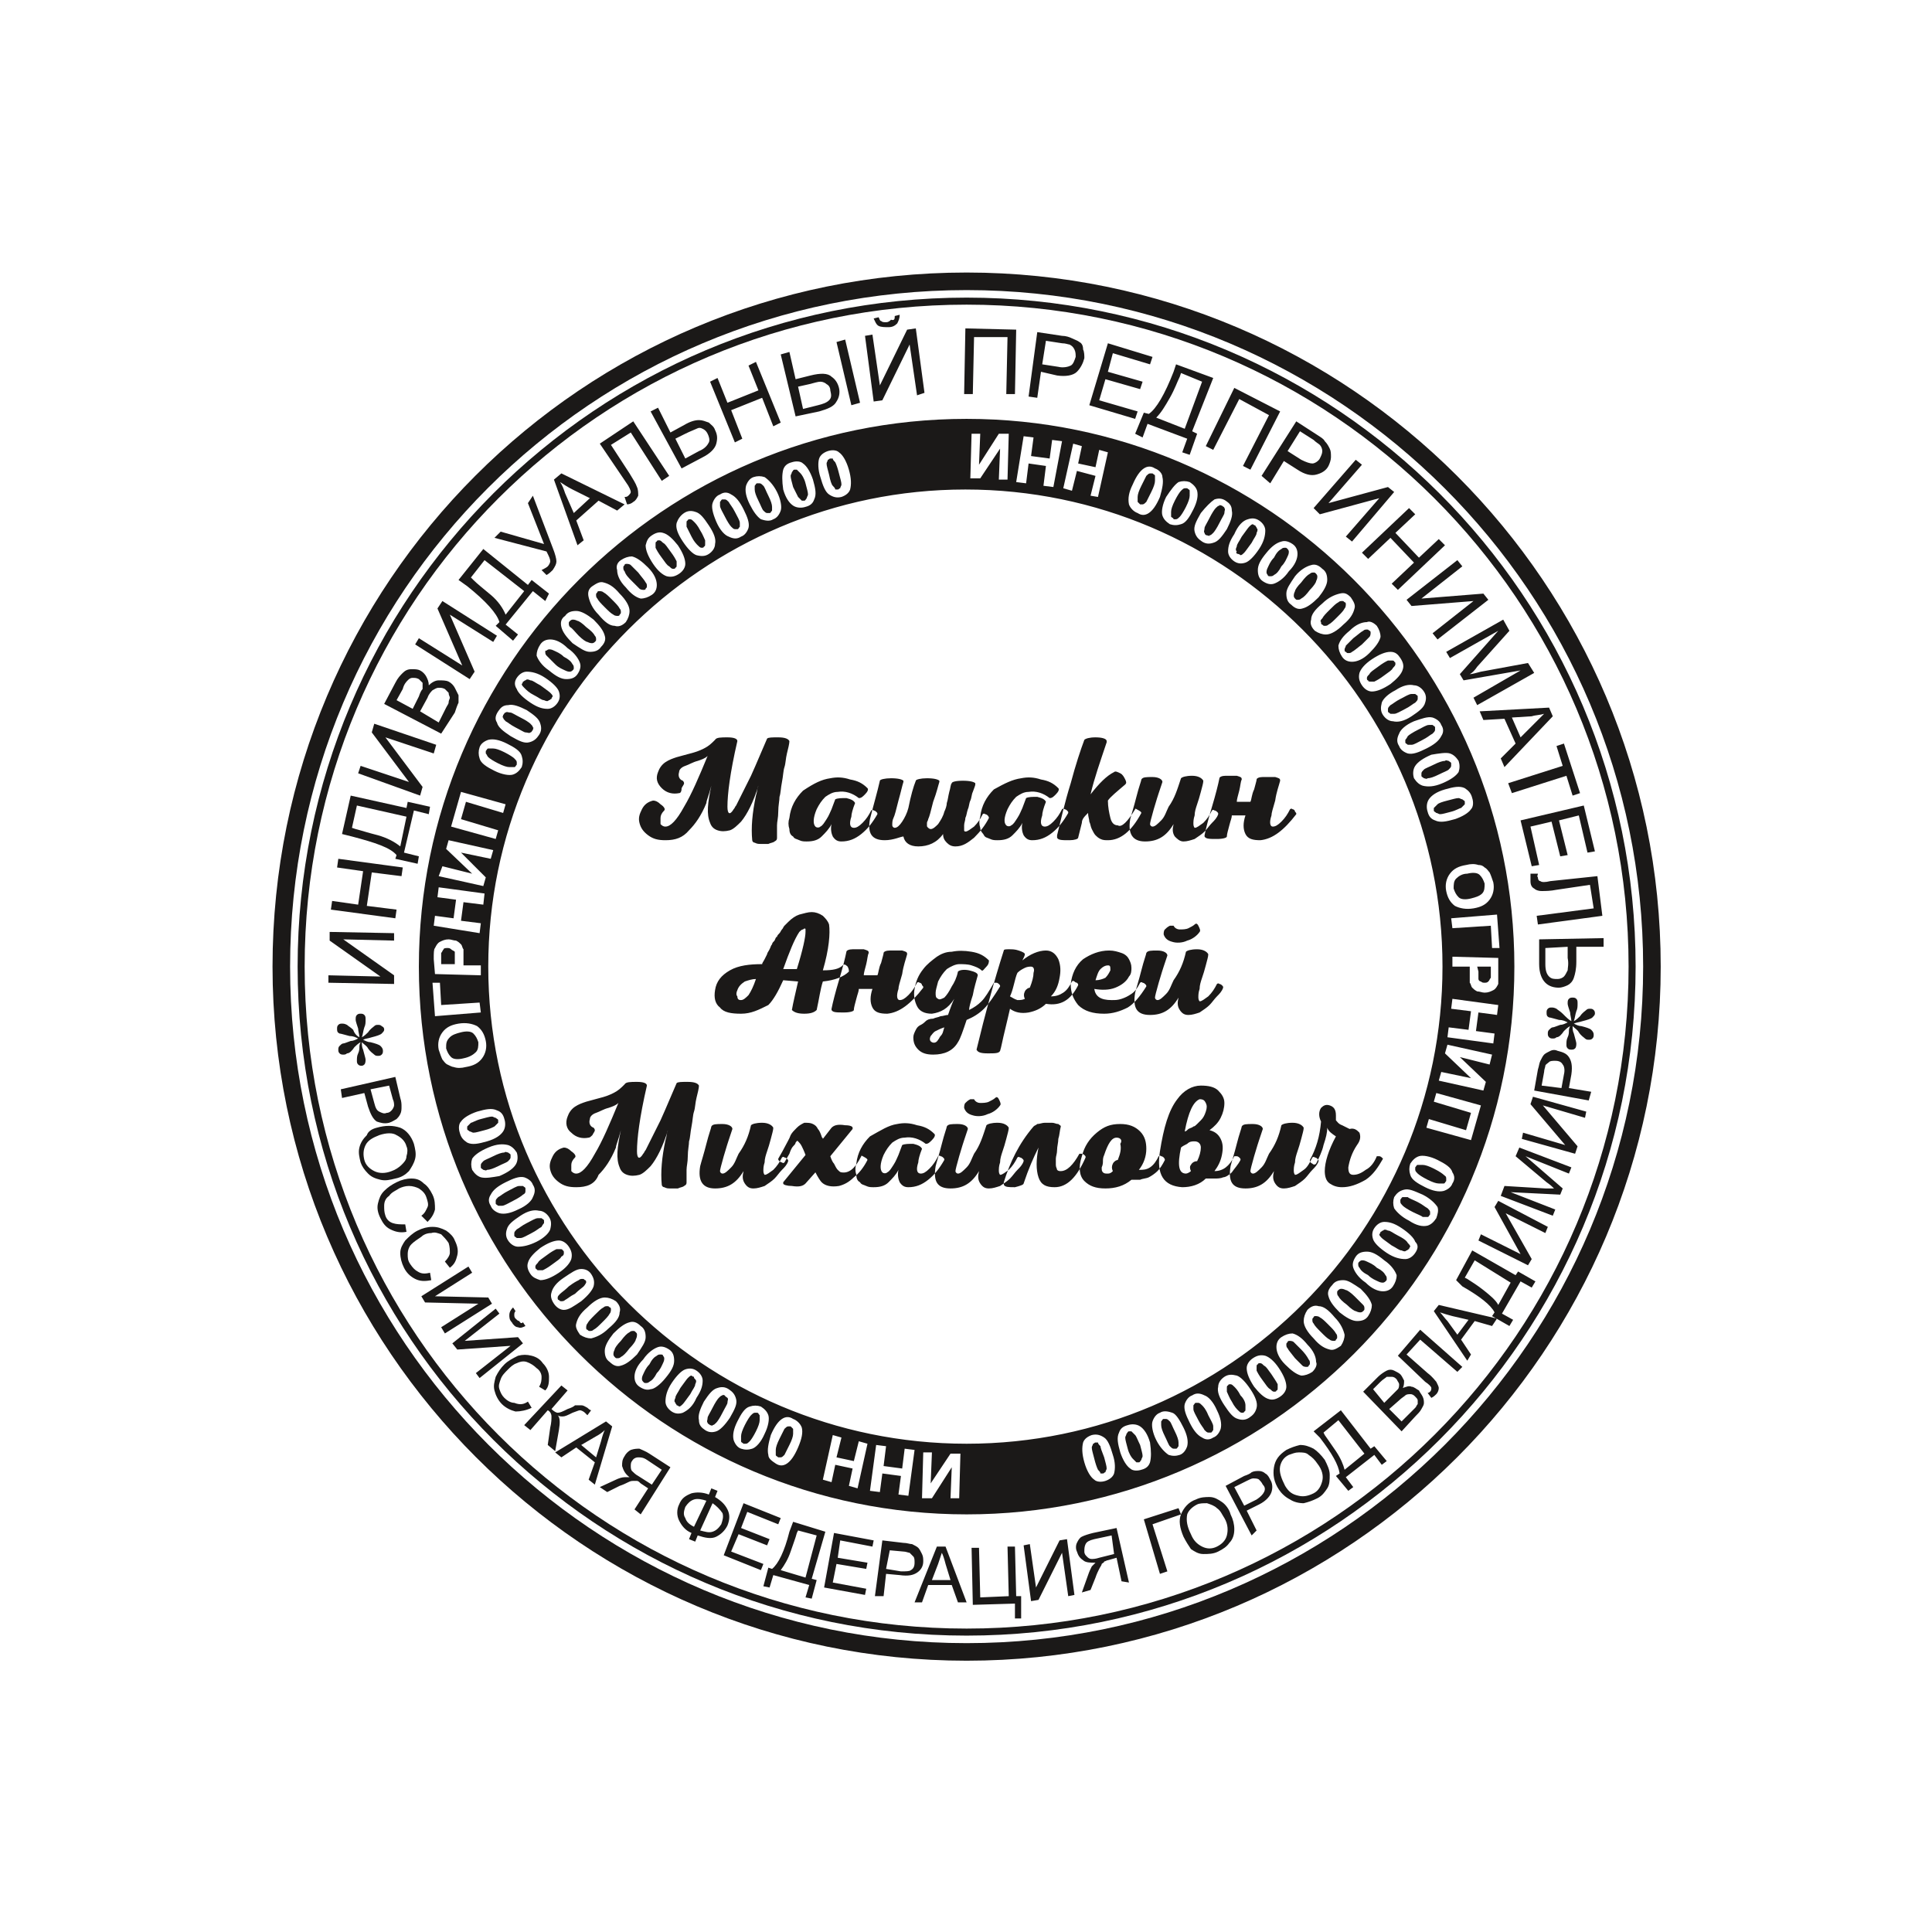 <?xml version="1.0" encoding="utf-8"?>
<!-- Generator: Adobe Illustrator 26.4.1, SVG Export Plug-In . SVG Version: 6.00 Build 0)  -->
<svg version="1.1"
	 id="svg32" xmlns:svg="http://www.w3.org/2000/svg" xmlns:rdf="http://www.w3.org/1999/02/22-rdf-syntax-ns#" xmlns:cc="http://creativecommons.org/ns#" xmlns:dc="http://purl.org/dc/elements/1.1/"
	 xmlns="http://www.w3.org/2000/svg" xmlns:xlink="http://www.w3.org/1999/xlink" x="0px" y="0px" viewBox="0 0 155.9 155.9"
	 style="enable-background:new 0 0 155.9 155.9;" xml:space="preserve">
<style type="text/css">
	.st0{fill:none;stroke:#1B1918;stroke-width:1.417;}
	.st1{fill:none;stroke:#1B1918;stroke-width:0.567;}
	.st2{fill-rule:evenodd;clip-rule:evenodd;fill:#1B1918;}
	.st3{fill:#1B1918;}
</style>
<path id="path6" class="st0" d="M78,22.7c30.5,0,55.3,24.8,55.3,55.3c0,30.5-24.8,55.3-55.3,55.3S22.7,108.5,22.7,78
	C22.7,47.4,47.4,22.7,78,22.7z"/>
<path id="path8" class="st1" d="M78,24.3c29.6,0,53.7,24,53.7,53.7c0,29.6-24,53.7-53.7,53.7s-53.7-24-53.7-53.7
	C24.3,48.3,48.3,24.3,78,24.3z"/>
<path id="path10" class="st2" d="M29,83.7c0-0.2-0.1-0.5-0.1-0.7c-0.1-0.3-0.2-0.6-0.2-0.7c0-0.2,0-0.3,0.1-0.4
	c0.1-0.1,0.2-0.1,0.3-0.1c0.1,0,0.2,0,0.3,0.1c0.1,0.1,0.1,0.2,0.1,0.4c0,0.2,0,0.4-0.1,0.6c-0.1,0.3-0.1,0.5-0.2,0.8
	c0.2-0.1,0.4-0.3,0.5-0.4c0.2-0.3,0.4-0.4,0.5-0.5c0.1-0.1,0.2-0.1,0.3-0.1c0.1,0,0.2,0,0.3,0.1C31,82.9,31,83,31,83.1
	c0,0.1-0.1,0.2-0.2,0.3c-0.1,0.1-0.4,0.2-0.8,0.3c-0.3,0.1-0.5,0.1-0.7,0.2c0.2,0.1,0.4,0.2,0.6,0.2c0.4,0.1,0.7,0.2,0.8,0.3
	c0.1,0.1,0.2,0.2,0.2,0.4c0,0.1,0,0.2-0.1,0.3c-0.1,0.1-0.2,0.1-0.3,0.1c-0.1,0-0.2,0-0.3-0.1c-0.1-0.1-0.3-0.2-0.5-0.5
	c-0.1-0.2-0.3-0.3-0.5-0.5c0,0.2,0,0.4,0.1,0.6c0.1,0.4,0.2,0.7,0.2,0.8c0,0.1,0,0.3-0.1,0.4C29.3,86,29.2,86,29.2,86
	c-0.1,0-0.2,0-0.3-0.1c-0.1-0.1-0.1-0.2-0.1-0.3c0-0.2,0-0.4,0.1-0.6c0.1-0.2,0.1-0.4,0.1-0.5c0-0.1,0-0.2,0.1-0.4
	c-0.2,0.1-0.4,0.3-0.5,0.4c-0.2,0.3-0.4,0.5-0.6,0.5c-0.1,0.1-0.2,0.1-0.3,0.1c-0.1,0-0.2,0-0.3-0.1c-0.1-0.1-0.1-0.2-0.1-0.3
	c0-0.1,0-0.2,0.1-0.3c0.1-0.1,0.2-0.2,0.3-0.2c0.1,0,0.3-0.1,0.6-0.2c0.2,0,0.4-0.1,0.6-0.2c-0.2-0.1-0.4-0.2-0.7-0.2
	c-0.4-0.1-0.7-0.2-0.8-0.2c-0.2-0.1-0.2-0.2-0.2-0.4c0-0.1,0-0.2,0.1-0.3c0.1-0.1,0.2-0.1,0.3-0.1c0.1,0,0.2,0,0.4,0.1
	c0.1,0.1,0.3,0.2,0.5,0.4C28.6,83.4,28.8,83.6,29,83.7L29,83.7z"/>
<path id="path12" class="st2" d="M126.8,82.4c0-0.2-0.1-0.5-0.1-0.7c-0.1-0.3-0.2-0.6-0.2-0.7c0-0.2,0-0.3,0.1-0.4
	c0.1-0.1,0.2-0.1,0.3-0.1c0.1,0,0.2,0,0.3,0.1c0.1,0.1,0.1,0.2,0.1,0.4c0,0.2,0,0.4-0.1,0.6c-0.1,0.3-0.1,0.5-0.2,0.8
	c0.2-0.1,0.4-0.3,0.5-0.4c0.2-0.3,0.4-0.4,0.5-0.5c0.1-0.1,0.2-0.1,0.3-0.1c0.1,0,0.2,0,0.3,0.1c0.1,0.1,0.1,0.2,0.1,0.3
	c0,0.1-0.1,0.2-0.2,0.3c-0.1,0.1-0.4,0.2-0.8,0.3c-0.3,0.1-0.5,0.1-0.7,0.2c0.2,0.1,0.4,0.2,0.6,0.2c0.4,0.1,0.7,0.2,0.8,0.3
	c0.1,0.1,0.2,0.2,0.2,0.4c0,0.1,0,0.2-0.1,0.3c-0.1,0.1-0.2,0.1-0.3,0.1c-0.1,0-0.2,0-0.3-0.1c-0.1-0.1-0.3-0.2-0.5-0.5
	c-0.1-0.2-0.3-0.3-0.5-0.5c0,0.2,0,0.4,0.1,0.6c0.1,0.4,0.2,0.7,0.2,0.8c0,0.1,0,0.3-0.1,0.4c-0.1,0.1-0.2,0.1-0.3,0.1
	c-0.1,0-0.2,0-0.3-0.1c-0.1-0.1-0.1-0.2-0.1-0.3c0-0.2,0-0.4,0.1-0.6c0.1-0.2,0.1-0.4,0.1-0.5c0-0.1,0-0.2,0.1-0.4
	c-0.2,0.1-0.4,0.3-0.5,0.4c-0.2,0.3-0.4,0.5-0.6,0.5c-0.1,0.1-0.2,0.1-0.3,0.1c-0.1,0-0.2,0-0.3-0.1c-0.1-0.1-0.1-0.2-0.1-0.3
	c0-0.1,0-0.2,0.1-0.3c0.1-0.1,0.2-0.2,0.3-0.2c0.1,0,0.3-0.1,0.6-0.2c0.2,0,0.4-0.1,0.6-0.2c-0.2-0.1-0.4-0.2-0.7-0.2
	c-0.4-0.1-0.7-0.2-0.8-0.2c-0.2-0.1-0.2-0.2-0.2-0.4c0-0.1,0-0.2,0.1-0.3c0.1-0.1,0.2-0.1,0.3-0.1c0.1,0,0.2,0,0.4,0.1
	c0.1,0.1,0.3,0.2,0.5,0.4C126.4,82.1,126.6,82.3,126.8,82.4L126.8,82.4z"/>
<g>
	<path class="st3" d="M39.4,61.1c0.1,0.1,0.4,0.3,0.8,0.5c0.4,0.2,0.7,0.3,0.9,0.3c0.2,0,0.3,0,0.4,0c0.1,0,0.1-0.1,0.2-0.2
		c0-0.1,0-0.2,0-0.2c0-0.1-0.1-0.2-0.2-0.3c-0.1-0.1-0.4-0.3-0.8-0.5c-0.4-0.2-0.7-0.3-0.9-0.3c-0.2,0-0.3,0-0.4,0
		c-0.1,0-0.1,0.1-0.2,0.2c0,0.1,0,0.2,0,0.2C39.3,60.9,39.3,61,39.4,61.1z"/>
	<path class="st3" d="M41.6,58.7c0.4,0.2,0.7,0.4,0.8,0.4c0.2,0,0.3,0.1,0.4,0c0.1,0,0.1-0.1,0.2-0.2c0-0.1,0.1-0.2,0-0.2
		c0-0.1-0.1-0.2-0.2-0.3c-0.1-0.1-0.4-0.3-0.8-0.5c-0.4-0.2-0.7-0.4-0.8-0.4c-0.2,0-0.3-0.1-0.4,0c-0.1,0-0.1,0.1-0.2,0.2
		c0,0.1-0.1,0.2,0,0.2c0,0.1,0.1,0.2,0.2,0.3C41,58.3,41.2,58.5,41.6,58.7z"/>
	<path class="st3" d="M39.9,90.9c0.1-0.1,0.2-0.2,0.3-0.3c0-0.1,0-0.2,0-0.2c0-0.1-0.1-0.1-0.2-0.2c-0.1,0-0.2-0.1-0.3-0.1
		c-0.2,0-0.5,0.1-0.9,0.2c-0.4,0.1-0.7,0.3-0.8,0.3c-0.1,0.1-0.2,0.2-0.3,0.3c0,0.1,0,0.2,0,0.2c0,0.1,0.1,0.1,0.2,0.2
		c0.1,0,0.2,0.1,0.3,0.1c0.2,0,0.5-0.1,0.9-0.2C39.5,91.1,39.7,91,39.9,90.9z"/>
	<path class="st3" d="M36.4,76.6c-0.1-0.1-0.2-0.1-0.3-0.1c-0.1,0-0.3,0-0.3,0.1c-0.1,0.1-0.1,0.2-0.2,0.3c0,0.1,0,0.3,0,0.5l0,0.4
		l1.1,0l0-0.4c0-0.3,0-0.5,0-0.6C36.6,76.7,36.5,76.7,36.4,76.6z"/>
	<path class="st3" d="M51,46.9c0.3,0.3,0.5,0.5,0.6,0.6c0.1,0.1,0.3,0.1,0.3,0.1c0.1,0,0.2,0,0.2-0.1c0.1-0.1,0.1-0.1,0.1-0.2
		c0-0.1,0-0.2-0.1-0.3c-0.1-0.2-0.3-0.4-0.6-0.8c-0.3-0.3-0.5-0.5-0.6-0.6c-0.1-0.1-0.3-0.1-0.3-0.1c-0.1,0-0.2,0-0.2,0.1
		c-0.1,0.1-0.1,0.1-0.1,0.2c0,0.1,0,0.2,0.1,0.3C50.5,46.4,50.7,46.6,51,46.9z"/>
	<path class="st3" d="M49.5,49.6c0.1,0.1,0.3,0.1,0.3,0.1c0.1,0,0.2,0,0.2-0.1c0.1-0.1,0.1-0.1,0.1-0.2c0-0.1,0-0.2-0.1-0.3
		c-0.1-0.2-0.3-0.4-0.6-0.7c-0.3-0.3-0.5-0.5-0.7-0.6c-0.1-0.1-0.3-0.1-0.3-0.1c-0.1,0-0.2,0-0.2,0.1c-0.1,0.1-0.1,0.1-0.1,0.2
		c0,0.1,0,0.2,0.1,0.3c0.1,0.2,0.3,0.4,0.6,0.7C49.1,49.3,49.3,49.5,49.5,49.6z"/>
	<path class="st3" d="M46.7,51.3c0.3,0.3,0.6,0.5,0.7,0.5c0.2,0.1,0.3,0.1,0.4,0.1c0.1,0,0.2-0.1,0.2-0.1c0.1-0.1,0.1-0.1,0.1-0.2
		c0-0.1,0-0.2-0.1-0.3c-0.1-0.2-0.3-0.4-0.7-0.7c-0.3-0.3-0.6-0.5-0.7-0.5c-0.2-0.1-0.3-0.1-0.4-0.1c-0.1,0-0.2,0.1-0.2,0.1
		c-0.1,0.1-0.1,0.1-0.1,0.2c0,0.1,0,0.2,0.1,0.3C46.2,50.7,46.4,51,46.7,51.3z"/>
	<path class="st3" d="M43.1,56.1c0.4,0.2,0.6,0.4,0.8,0.4c0.2,0.1,0.3,0.1,0.4,0c0.1,0,0.1-0.1,0.2-0.1c0-0.1,0.1-0.2,0.1-0.2
		c0-0.1-0.1-0.2-0.2-0.3c-0.1-0.1-0.4-0.3-0.8-0.6c-0.4-0.2-0.6-0.4-0.8-0.4c-0.2-0.1-0.3-0.1-0.4,0c-0.1,0-0.1,0.1-0.2,0.1
		c0,0.1-0.1,0.2-0.1,0.2c0,0.1,0.1,0.2,0.2,0.3C42.5,55.7,42.7,55.9,43.1,56.1z"/>
	<path class="st3" d="M44.8,53.6c0.3,0.3,0.6,0.4,0.8,0.5c0.2,0.1,0.3,0.1,0.4,0.1c0.1,0,0.2-0.1,0.2-0.1c0.1-0.1,0.1-0.1,0.1-0.2
		c0-0.1,0-0.2-0.1-0.3c-0.1-0.2-0.3-0.4-0.7-0.6c-0.3-0.3-0.6-0.4-0.8-0.5c-0.2-0.1-0.3-0.1-0.4-0.1c-0.1,0-0.2,0.1-0.2,0.1
		C44,52.5,44,52.5,44,52.6c0,0.1,0,0.2,0.1,0.3C44.3,53.1,44.5,53.3,44.8,53.6z"/>
	<path class="st3" d="M38.4,84.9c0.2-0.2,0.2-0.5,0.2-0.8c-0.1-0.3-0.2-0.5-0.4-0.7c-0.2-0.2-0.6-0.2-1-0.1
		c-0.4,0.1-0.7,0.2-0.9,0.4C36,84,36,84.2,36,84.6c0.1,0.3,0.2,0.5,0.4,0.7c0.2,0.2,0.6,0.2,1,0.1C37.9,85.3,38.2,85.1,38.4,84.9z"
		/>
	<path class="st3" d="M53.3,109.3c-0.1,0-0.2,0-0.3,0.1c-0.2,0.1-0.4,0.3-0.6,0.7c-0.3,0.3-0.4,0.6-0.5,0.8
		c-0.1,0.2-0.1,0.3-0.1,0.4c0,0.1,0.1,0.2,0.1,0.2c0.1,0.1,0.1,0.1,0.2,0.1c0.1,0,0.2,0,0.3-0.1c0.2-0.1,0.4-0.3,0.6-0.7
		c0.3-0.3,0.4-0.6,0.5-0.8c0.1-0.2,0.1-0.3,0.1-0.4c0-0.1-0.1-0.2-0.1-0.2C53.5,109.3,53.4,109.3,53.3,109.3z"/>
	<path class="st3" d="M51.3,107.5c-0.1-0.1-0.1-0.1-0.2-0.1c-0.1,0-0.2,0-0.3,0.1c-0.2,0.1-0.4,0.3-0.7,0.7
		c-0.3,0.3-0.5,0.6-0.5,0.7c-0.1,0.2-0.1,0.3-0.1,0.4c0,0.1,0.1,0.2,0.1,0.2c0.1,0.1,0.1,0.1,0.2,0.1c0.1,0,0.2,0,0.3-0.1
		c0.2-0.1,0.4-0.3,0.7-0.7c0.3-0.3,0.5-0.6,0.5-0.7c0.1-0.2,0.1-0.3,0.1-0.4C51.4,107.6,51.4,107.6,51.3,107.5z"/>
	<path class="st3" d="M49.3,105.7c0-0.1,0-0.2-0.1-0.2c-0.1-0.1-0.1-0.1-0.2-0.1c-0.1,0-0.2,0-0.3,0.1c-0.2,0.1-0.4,0.3-0.7,0.6
		c-0.3,0.3-0.5,0.5-0.6,0.7c-0.1,0.1-0.1,0.3-0.1,0.3c0,0.1,0,0.2,0.1,0.2c0.1,0.1,0.1,0.1,0.2,0.1c0.1,0,0.2,0,0.3-0.1
		c0.2-0.1,0.4-0.3,0.7-0.6c0.3-0.3,0.5-0.5,0.6-0.7C49.3,105.9,49.3,105.7,49.3,105.7z"/>
	<path class="st3" d="M56,111.1c-0.1,0-0.2-0.1-0.2-0.1c-0.1,0-0.2,0.1-0.3,0.2c-0.1,0.1-0.3,0.4-0.6,0.8c-0.2,0.4-0.4,0.6-0.4,0.8
		c-0.1,0.2-0.1,0.3,0,0.4c0,0.1,0.1,0.1,0.1,0.2c0.1,0,0.2,0.1,0.2,0.1c0.1,0,0.2-0.1,0.3-0.2c0.1-0.1,0.3-0.4,0.6-0.8
		c0.2-0.4,0.4-0.6,0.4-0.8c0.1-0.2,0.1-0.3,0-0.4S56,111.2,56,111.1z"/>
	<path class="st3" d="M41.2,93.4c0-0.1,0-0.2,0-0.2c0-0.1-0.1-0.1-0.2-0.2c-0.1,0-0.2-0.1-0.3,0c-0.2,0-0.5,0.1-0.9,0.3
		c-0.4,0.2-0.7,0.3-0.8,0.4c-0.1,0.1-0.2,0.2-0.2,0.3c0,0.1,0,0.2,0,0.2c0,0.1,0.1,0.1,0.2,0.2c0.1,0,0.2,0.1,0.3,0
		c0.2,0,0.5-0.1,0.9-0.3c0.4-0.2,0.7-0.3,0.8-0.4C41.1,93.6,41.2,93.5,41.2,93.4z"/>
	<path class="st3" d="M47.3,103.5c0-0.1,0-0.2-0.1-0.2c-0.1-0.1-0.1-0.1-0.2-0.1c-0.1,0-0.2,0-0.3,0.1c-0.2,0.1-0.4,0.2-0.8,0.5
		c-0.3,0.3-0.6,0.5-0.7,0.6c-0.1,0.1-0.2,0.2-0.2,0.3c0,0.1,0,0.2,0.1,0.2c0.1,0.1,0.1,0.1,0.2,0.1c0.1,0,0.2,0,0.3-0.1
		c0.2-0.1,0.4-0.3,0.8-0.5c0.3-0.3,0.6-0.5,0.7-0.6C47.2,103.7,47.3,103.5,47.3,103.5z"/>
	<path class="st3" d="M43.9,98.7c0-0.1,0-0.2,0-0.2c0-0.1-0.1-0.1-0.2-0.2c-0.1,0-0.2,0-0.3,0c-0.2,0-0.5,0.2-0.9,0.4
		c-0.4,0.2-0.6,0.4-0.8,0.5c-0.1,0.1-0.2,0.2-0.2,0.3c0,0.1,0,0.2,0,0.2c0,0.1,0.1,0.1,0.2,0.2c0.1,0,0.2,0,0.3,0
		c0.2,0,0.5-0.2,0.9-0.4c0.4-0.2,0.6-0.4,0.8-0.5C43.8,98.8,43.9,98.7,43.9,98.7z"/>
	<path class="st3" d="M42.4,96.1c0-0.1,0-0.2,0-0.2c0-0.1-0.1-0.1-0.2-0.2c-0.1,0-0.2,0-0.3,0c-0.2,0-0.5,0.2-0.9,0.4
		c-0.4,0.2-0.6,0.4-0.8,0.5c-0.1,0.1-0.2,0.2-0.2,0.3c0,0.1,0,0.2,0,0.2c0,0.1,0.1,0.1,0.2,0.2c0.1,0,0.2,0,0.3,0
		c0.2,0,0.5-0.2,0.9-0.4c0.4-0.2,0.7-0.4,0.8-0.5C42.4,96.3,42.4,96.2,42.4,96.1z"/>
	<path class="st3" d="M45.5,101.1c0-0.1,0-0.2-0.1-0.2c0-0.1-0.1-0.1-0.2-0.1c-0.1,0-0.2,0-0.3,0c-0.2,0.1-0.4,0.2-0.8,0.5
		c-0.4,0.3-0.6,0.4-0.7,0.6c-0.1,0.1-0.2,0.2-0.2,0.3c0,0.1,0,0.2,0.1,0.2c0,0.1,0.1,0.1,0.2,0.1c0.1,0,0.2,0,0.3,0
		c0.2-0.1,0.4-0.2,0.8-0.5c0.4-0.3,0.6-0.4,0.7-0.6C45.5,101.3,45.5,101.2,45.5,101.1z"/>
	<path class="st3" d="M67.2,39.2c0.1,0.1,0.2,0.2,0.2,0.3c0.1,0,0.2,0,0.2,0c0.1,0,0.1-0.1,0.2-0.1c0-0.1,0.1-0.2,0.1-0.3
		c0-0.2-0.1-0.5-0.2-0.9c-0.1-0.4-0.2-0.7-0.3-0.9c-0.1-0.1-0.2-0.2-0.2-0.3c-0.1,0-0.2,0-0.2,0c-0.1,0-0.1,0.1-0.2,0.1
		c0,0.1-0.1,0.2-0.1,0.3c0,0.2,0.1,0.5,0.2,0.9C67,38.8,67.1,39.1,67.2,39.2z"/>
	<path class="st3" d="M110.3,54.7c0,0.1,0,0.2,0.1,0.2c0,0.1,0.1,0.1,0.2,0.1c0.1,0,0.2,0,0.3,0c0.2-0.1,0.4-0.2,0.8-0.5
		c0.4-0.3,0.6-0.4,0.7-0.6c0.1-0.1,0.2-0.2,0.2-0.3c0-0.1,0-0.2-0.1-0.2c0-0.1-0.1-0.1-0.2-0.1c-0.1,0-0.2,0-0.3,0
		c-0.2,0.1-0.4,0.2-0.8,0.5c-0.4,0.3-0.6,0.4-0.7,0.6C110.4,54.5,110.3,54.6,110.3,54.7z"/>
	<path class="st3" d="M108.5,52.4c0,0.1,0,0.2,0.1,0.2c0.1,0.1,0.1,0.1,0.2,0.1c0.1,0,0.2,0,0.3-0.1c0.2-0.1,0.4-0.3,0.8-0.6
		c0.3-0.3,0.5-0.5,0.6-0.6c0.1-0.1,0.1-0.3,0.1-0.3c0-0.1,0-0.2-0.1-0.2c-0.1-0.1-0.1-0.1-0.2-0.1c-0.1,0-0.2,0-0.3,0.1
		c-0.2,0.1-0.4,0.3-0.8,0.6c-0.3,0.3-0.5,0.5-0.6,0.6C108.6,52.2,108.5,52.3,108.5,52.4z"/>
	<path class="st3" d="M106.6,50.2c0,0.1,0,0.2,0.1,0.2c0.1,0.1,0.1,0.1,0.2,0.1c0.1,0,0.2,0,0.3-0.1c0.2-0.1,0.4-0.3,0.7-0.6
		c0.3-0.3,0.5-0.5,0.6-0.7c0.1-0.1,0.1-0.3,0.1-0.3c0-0.1,0-0.2-0.1-0.2c-0.1-0.1-0.1-0.1-0.2-0.1c-0.1,0-0.2,0-0.3,0.1
		c-0.2,0.1-0.4,0.3-0.7,0.6c-0.3,0.3-0.5,0.5-0.6,0.7C106.6,50,106.5,50.1,106.6,50.2z"/>
	<path class="st3" d="M112,57.2c0,0.1,0,0.2,0,0.2c0,0.1,0.1,0.1,0.2,0.2c0.1,0,0.2,0,0.3,0c0.2,0,0.5-0.2,0.9-0.4
		c0.4-0.2,0.6-0.4,0.8-0.5c0.1-0.1,0.2-0.2,0.2-0.3c0-0.1,0-0.2,0-0.2c0-0.1-0.1-0.1-0.2-0.2c-0.1,0-0.2,0-0.3,0
		c-0.2,0-0.5,0.2-0.9,0.4c-0.4,0.2-0.6,0.4-0.8,0.5C112.1,57,112,57.1,112,57.2z"/>
	<path class="st3" d="M116,64.9c-0.1,0.1-0.2,0.2-0.3,0.3c0,0.1,0,0.2,0,0.2c0,0.1,0.1,0.1,0.2,0.2c0.1,0,0.2,0.1,0.3,0.1
		c0.2,0,0.5-0.1,0.9-0.2c0.4-0.1,0.7-0.3,0.8-0.3c0.1-0.1,0.2-0.2,0.3-0.3c0-0.1,0-0.2,0-0.2h0c0-0.1-0.1-0.1-0.2-0.2
		c-0.1,0-0.2-0.1-0.3-0.1c-0.2,0-0.5,0.1-0.9,0.2C116.4,64.7,116.1,64.8,116,64.9z"/>
	<path class="st3" d="M117.5,70.9c-0.2,0.2-0.2,0.5-0.2,0.8c0.1,0.3,0.2,0.5,0.4,0.7c0.2,0.2,0.6,0.2,1,0.1c0.4-0.1,0.7-0.2,0.9-0.4
		c0.2-0.2,0.2-0.5,0.2-0.8c-0.1-0.3-0.2-0.5-0.4-0.7c-0.2-0.2-0.6-0.2-1-0.1C118,70.5,117.7,70.7,117.5,70.9z"/>
	<path class="st3" d="M113.4,59.7c0,0.1,0,0.2,0,0.2c0,0.1,0.1,0.1,0.2,0.2c0.1,0,0.2,0,0.3,0c0.2,0,0.5-0.2,0.9-0.4
		c0.4-0.2,0.6-0.4,0.8-0.5c0.1-0.1,0.2-0.2,0.2-0.3c0-0.1,0-0.2,0-0.2c0-0.1-0.1-0.1-0.2-0.2c-0.1,0-0.2,0-0.3,0
		c-0.2,0-0.5,0.2-0.9,0.4c-0.4,0.2-0.7,0.4-0.8,0.5C113.5,59.6,113.4,59.7,113.4,59.7z"/>
	<path class="st3" d="M104.5,48.3c0.1,0.1,0.1,0.1,0.2,0.1c0.1,0,0.2,0,0.3-0.1c0.2-0.1,0.4-0.3,0.7-0.7c0.3-0.3,0.5-0.6,0.5-0.7
		c0.1-0.2,0.1-0.3,0.1-0.4c0-0.1-0.1-0.2-0.1-0.2c-0.1-0.1-0.1-0.1-0.2-0.1c-0.1,0-0.2,0-0.3,0.1c-0.2,0.1-0.4,0.3-0.7,0.7
		c-0.3,0.3-0.5,0.6-0.5,0.7c-0.1,0.2-0.1,0.3-0.1,0.4C104.4,48.2,104.5,48.3,104.5,48.3z"/>
	<path class="st3" d="M114.7,62.4c0,0.1,0,0.2,0,0.2c0,0.1,0.1,0.1,0.2,0.2c0.1,0,0.2,0.1,0.3,0c0.2,0,0.5-0.1,0.9-0.3
		c0.4-0.2,0.7-0.3,0.8-0.4c0.1-0.1,0.2-0.2,0.2-0.3c0-0.1,0-0.2,0-0.2c0-0.1-0.1-0.1-0.2-0.2c-0.1,0-0.2-0.1-0.3,0
		c-0.2,0-0.5,0.1-0.9,0.3c-0.4,0.2-0.7,0.3-0.8,0.4C114.8,62.2,114.7,62.3,114.7,62.4z"/>
	<path class="st3" d="M64.4,40.1c0.1,0.1,0.2,0.2,0.3,0.3c0.1,0,0.2,0,0.2,0c0.1,0,0.1-0.1,0.2-0.2c0-0.1,0.1-0.2,0.1-0.3
		c0-0.2-0.1-0.5-0.2-0.9c-0.1-0.4-0.3-0.7-0.4-0.8c-0.1-0.1-0.2-0.2-0.3-0.3c-0.1,0-0.2,0-0.2,0c-0.1,0-0.1,0.1-0.2,0.2
		c0,0.1-0.1,0.2-0.1,0.3c0,0.2,0.1,0.5,0.2,0.9C64.2,39.7,64.3,39.9,64.4,40.1z"/>
	<path class="st3" d="M61.6,41.2c0.1,0.1,0.2,0.2,0.3,0.2c0.1,0,0.2,0,0.2,0c0.1,0,0.1-0.1,0.2-0.2c0-0.1,0-0.2,0-0.3
		c0-0.2-0.1-0.5-0.3-0.9c-0.2-0.4-0.3-0.7-0.4-0.8c-0.1-0.1-0.2-0.2-0.3-0.2c-0.1,0-0.2,0-0.2,0c-0.1,0-0.1,0.1-0.2,0.2
		c0,0.1,0,0.2,0,0.3c0,0.2,0.1,0.5,0.3,0.9C61.4,40.8,61.5,41.1,61.6,41.2z"/>
	<path class="st3" d="M55.8,43.3c0.2,0.4,0.4,0.6,0.5,0.7c0.1,0.1,0.2,0.2,0.3,0.2c0.1,0,0.2,0,0.2-0.1c0.1,0,0.1-0.1,0.1-0.2
		c0-0.1,0-0.2,0-0.3c-0.1-0.2-0.2-0.5-0.4-0.8c-0.2-0.4-0.4-0.6-0.5-0.7c-0.1-0.1-0.2-0.2-0.3-0.2c-0.1,0-0.2,0-0.2,0.1
		c-0.1,0-0.1,0.1-0.1,0.2c0,0.1,0,0.2,0,0.3C55.5,42.7,55.6,42.9,55.8,43.3z"/>
	<path class="st3" d="M59,42.5c0.1,0.1,0.2,0.2,0.3,0.2c0.1,0,0.2,0,0.2,0c0.1,0,0.1-0.1,0.2-0.2c0-0.1,0-0.2,0-0.3
		c0-0.2-0.2-0.5-0.4-0.9c-0.2-0.4-0.4-0.6-0.5-0.8c-0.1-0.1-0.2-0.2-0.3-0.2c-0.1,0-0.2,0-0.2,0c-0.1,0-0.1,0.1-0.2,0.2
		c0,0.1,0,0.2,0,0.3c0,0.2,0.2,0.5,0.4,0.9C58.7,42.1,58.9,42.4,59,42.5z"/>
	<path class="st3" d="M58.5,112.6c-0.1,0-0.2-0.1-0.2,0c-0.1,0-0.2,0.1-0.3,0.2c-0.1,0.1-0.3,0.4-0.5,0.8c-0.2,0.4-0.4,0.7-0.4,0.8
		c0,0.2-0.1,0.3,0,0.4c0,0.1,0.1,0.1,0.2,0.2c0.1,0,0.2,0.1,0.2,0c0.1,0,0.2-0.1,0.3-0.2c0.1-0.1,0.3-0.4,0.5-0.8
		c0.2-0.4,0.4-0.7,0.4-0.8c0-0.2,0.1-0.3,0-0.4C58.6,112.7,58.5,112.7,58.5,112.6z"/>
	<path class="st3" d="M97.4,43.2c0.1,0,0.2,0.1,0.2,0c0.1,0,0.2-0.1,0.3-0.2c0.1-0.1,0.3-0.4,0.5-0.8c0.2-0.4,0.4-0.7,0.4-0.8
		c0-0.2,0.1-0.3,0-0.4c0-0.1-0.1-0.1-0.2-0.2c-0.1,0-0.2-0.1-0.2,0c-0.1,0-0.2,0.1-0.3,0.2c-0.1,0.1-0.3,0.4-0.5,0.8
		c-0.2,0.4-0.4,0.7-0.4,0.8c0,0.2-0.1,0.3,0,0.4C97.2,43.1,97.3,43.2,97.4,43.2z"/>
	<path class="st3" d="M99.9,44.7c0.1,0,0.2,0.1,0.2,0.1c0.1,0,0.2-0.1,0.3-0.2c0.1-0.1,0.3-0.4,0.6-0.8c0.2-0.4,0.4-0.6,0.4-0.8
		c0.1-0.2,0.1-0.3,0-0.4c0-0.1-0.1-0.1-0.1-0.2c-0.1,0-0.2-0.1-0.2-0.1c-0.1,0-0.2,0.1-0.3,0.2c-0.1,0.1-0.3,0.4-0.6,0.8
		c-0.2,0.4-0.4,0.6-0.4,0.8c-0.1,0.2-0.1,0.3,0,0.4C99.7,44.6,99.8,44.7,99.9,44.7z"/>
	<path class="st3" d="M102.5,46.5c0.1,0,0.2,0,0.3-0.1c0.2-0.1,0.4-0.3,0.6-0.7c0.3-0.3,0.4-0.6,0.5-0.8c0.1-0.2,0.1-0.3,0.1-0.4
		c0-0.1-0.1-0.2-0.1-0.2c-0.1-0.1-0.1-0.1-0.2-0.1c-0.1,0-0.2,0-0.3,0.1c-0.2,0.1-0.4,0.3-0.6,0.7c-0.3,0.3-0.4,0.6-0.5,0.8
		c-0.1,0.2-0.1,0.3-0.1,0.4c0,0.1,0.1,0.2,0.1,0.2C102.3,46.5,102.4,46.5,102.5,46.5z"/>
	<path class="st3" d="M94.7,41.9c0.1,0,0.2,0,0.2,0c0.1,0,0.2-0.1,0.3-0.2c0.1-0.1,0.3-0.4,0.5-0.8c0.2-0.4,0.3-0.7,0.3-0.9
		c0-0.2,0-0.3,0-0.4c0-0.1-0.1-0.1-0.2-0.2c-0.1,0-0.2,0-0.2,0c-0.1,0-0.2,0.1-0.3,0.2c-0.1,0.1-0.3,0.4-0.5,0.8
		c-0.2,0.4-0.3,0.7-0.3,0.9c0,0.2,0,0.3,0,0.4C94.6,41.8,94.7,41.8,94.7,41.9z"/>
	<path class="st3" d="M92,40.7c0.1,0,0.2,0,0.2,0c0.1,0,0.2-0.1,0.3-0.2c0.1-0.2,0.2-0.4,0.4-0.8c0.2-0.4,0.3-0.7,0.3-0.9
		c0-0.2,0-0.3,0-0.4c0-0.1-0.1-0.1-0.2-0.2c-0.1,0-0.2,0-0.2,0c-0.1,0-0.2,0.1-0.3,0.2c-0.1,0.2-0.2,0.4-0.4,0.8
		c-0.2,0.4-0.3,0.7-0.3,0.9c0,0.2,0,0.3,0,0.4C91.9,40.6,92,40.7,92,40.7z"/>
	<path class="st3" d="M53.4,45c0.3,0.4,0.4,0.6,0.6,0.7c0.1,0.1,0.2,0.2,0.3,0.2c0.1,0,0.2,0,0.2-0.1c0.1,0,0.1-0.1,0.1-0.2
		c0-0.1,0-0.2,0-0.3c-0.1-0.2-0.2-0.4-0.5-0.8c-0.3-0.4-0.4-0.6-0.6-0.7c-0.1-0.1-0.2-0.2-0.3-0.2c-0.1,0-0.2,0-0.2,0.1
		c-0.1,0-0.1,0.1-0.1,0.2c0,0.1,0,0.2,0,0.3C53,44.4,53.1,44.6,53.4,45z"/>
	<path class="st3" d="M91.6,115.8c-0.1-0.1-0.2-0.2-0.3-0.3c-0.1,0-0.2,0-0.2,0c-0.1,0-0.1,0.1-0.2,0.2c0,0.1-0.1,0.2-0.1,0.3
		c0,0.2,0.1,0.5,0.2,0.9c0.1,0.4,0.3,0.7,0.4,0.8c0.1,0.1,0.2,0.2,0.3,0.3c0.1,0,0.2,0,0.2,0c0.1,0,0.1-0.1,0.2-0.2
		c0-0.1,0.1-0.2,0.1-0.3c0-0.2-0.1-0.5-0.2-0.9C91.8,116.2,91.7,115.9,91.6,115.8z"/>
	<path class="st3" d="M119.3,78.4c0,0.3,0,0.5,0,0.6c0,0.1,0.1,0.2,0.2,0.2c0.1,0.1,0.2,0.1,0.3,0.1c0.1,0,0.2,0,0.3-0.1
		c0.1-0.1,0.1-0.2,0.2-0.3c0-0.1,0-0.3,0-0.5l0-0.4l-1.1,0L119.3,78.4z"/>
	<path class="st3" d="M105,108.9c-0.3-0.3-0.5-0.5-0.6-0.6c-0.1-0.1-0.3-0.1-0.3-0.1c-0.1,0-0.2,0-0.2,0.1c-0.1,0.1-0.1,0.1-0.1,0.2
		c0,0.1,0,0.2,0.1,0.3c0.1,0.2,0.3,0.4,0.6,0.8c0.3,0.3,0.5,0.5,0.6,0.6c0.1,0.1,0.3,0.1,0.3,0.1c0.1,0,0.2,0,0.2-0.1
		c0.1-0.1,0.1-0.1,0.1-0.2c0-0.1,0-0.2-0.1-0.3C105.5,109.5,105.3,109.2,105,108.9z"/>
	<path class="st3" d="M97,113.4c-0.1-0.1-0.2-0.2-0.3-0.2c-0.1,0-0.2,0-0.2,0c-0.1,0-0.1,0.1-0.2,0.2c0,0.1,0,0.2,0,0.3
		c0,0.2,0.2,0.5,0.4,0.9c0.2,0.4,0.4,0.6,0.5,0.8c0.1,0.1,0.2,0.2,0.3,0.2c0.1,0,0.2,0,0.2,0c0.1,0,0.1-0.1,0.2-0.2
		c0-0.1,0-0.2,0-0.3c0-0.2-0.2-0.5-0.4-0.9C97.3,113.7,97.1,113.5,97,113.4z"/>
	<path class="st3" d="M94.4,114.7c-0.1-0.1-0.2-0.2-0.3-0.2c-0.1,0-0.2,0-0.2,0c-0.1,0-0.1,0.1-0.2,0.2c0,0.1,0,0.2,0,0.3
		c0,0.2,0.1,0.5,0.3,0.9c0.2,0.4,0.3,0.7,0.4,0.8c0.1,0.1,0.2,0.2,0.3,0.2c0.1,0,0.2,0,0.2,0c0.1,0,0.1-0.1,0.2-0.2
		c0-0.1,0-0.2,0-0.3c0-0.2-0.1-0.5-0.3-0.9C94.6,115.1,94.5,114.8,94.4,114.7z"/>
	<path class="st3" d="M88.8,116.7c-0.1-0.1-0.2-0.2-0.2-0.3c-0.1,0-0.2,0-0.2,0c-0.1,0-0.1,0.1-0.2,0.1c0,0.1-0.1,0.2-0.1,0.3
		c0,0.2,0.1,0.5,0.2,0.9c0.1,0.4,0.2,0.7,0.3,0.9c0.1,0.1,0.2,0.2,0.2,0.3c0.1,0,0.2,0,0.2,0c0.1,0,0.1-0.1,0.2-0.1
		c0-0.1,0.1-0.2,0.1-0.3c0-0.2-0.1-0.5-0.2-0.9C88.9,117.1,88.8,116.8,88.8,116.7z"/>
	<path class="st3" d="M100.1,112.6c-0.2-0.4-0.4-0.6-0.5-0.7c-0.1-0.1-0.2-0.2-0.3-0.2c-0.1,0-0.2,0-0.2,0.1c-0.1,0-0.1,0.1-0.1,0.2
		c0,0.1,0,0.2,0,0.3c0.1,0.2,0.2,0.5,0.4,0.8c0.2,0.4,0.4,0.6,0.5,0.7c0.1,0.1,0.2,0.2,0.3,0.2c0.1,0,0.2,0,0.2-0.1
		c0.1,0,0.1-0.1,0.1-0.2c0-0.1,0-0.2,0-0.3C100.5,113.2,100.4,112.9,100.1,112.6z"/>
	<path class="st3" d="M78,33.8c-24.4,0-44.2,19.8-44.2,44.2s19.8,44.2,44.2,44.2s44.2-19.8,44.2-44.2S102.3,33.8,78,33.8z M121,76.5
		l-0.6,0l-0.1-1.8l-3.1,0.2l-0.1-0.8l3.7-0.3L121,76.5z M119.8,70c0.2,0.1,0.3,0.3,0.4,0.4c0.1,0.2,0.2,0.5,0.3,0.8
		c0.1,0.5,0,1-0.3,1.4c-0.3,0.4-0.7,0.6-1.3,0.7c-0.6,0.1-1.1,0-1.5-0.2c-0.4-0.3-0.6-0.7-0.7-1.2c-0.1-0.5,0-1,0.3-1.4
		c0.3-0.4,0.7-0.6,1.3-0.7c0.4-0.1,0.7-0.1,1,0C119.4,69.8,119.6,69.8,119.8,70z M118.8,64.4c0.1,0.3,0.1,0.7-0.1,0.9
		c-0.2,0.3-0.7,0.6-1.3,0.8c-0.7,0.2-1.2,0.3-1.6,0.1c-0.3-0.1-0.5-0.3-0.6-0.7c-0.1-0.3-0.1-0.7,0.1-1c0.2-0.3,0.6-0.6,1.3-0.8
		c0.7-0.2,1.2-0.3,1.6-0.1C118.5,63.8,118.7,64,118.8,64.4z M117,60.8c0.3,0.1,0.5,0.3,0.7,0.6c0.1,0.3,0.1,0.6,0,0.9
		c-0.2,0.3-0.6,0.6-1.3,0.9c-0.7,0.3-1.2,0.3-1.6,0.2c-0.3-0.1-0.5-0.3-0.7-0.6c-0.1-0.3-0.1-0.7,0.1-1c0.2-0.3,0.6-0.6,1.3-0.9
		C116.1,60.8,116.7,60.7,117,60.8z M115.6,57.9c0.3,0.1,0.6,0.3,0.7,0.6c0.2,0.3,0.2,0.6,0,0.9c-0.2,0.4-0.6,0.7-1.2,1
		c-0.6,0.3-1.1,0.5-1.5,0.4c-0.3-0.1-0.6-0.3-0.7-0.6c-0.2-0.3-0.2-0.6,0-1c0.1-0.3,0.5-0.7,1.2-1C114.7,58,115.2,57.8,115.6,57.9z
		 M114.1,55.3c0.3,0,0.6,0.2,0.8,0.5c0.2,0.3,0.2,0.6,0.1,0.9c-0.1,0.4-0.5,0.7-1.1,1.1c-0.6,0.4-1.1,0.5-1.5,0.4
		c-0.3,0-0.6-0.2-0.8-0.5c-0.2-0.3-0.2-0.6-0.1-1c0.1-0.3,0.5-0.7,1.1-1C113.2,55.3,113.7,55.2,114.1,55.3z M113,53.1
		c0.2,0.3,0.3,0.6,0.2,0.9c-0.1,0.4-0.5,0.8-1,1.2c-0.6,0.4-1.1,0.6-1.5,0.6c-0.3,0-0.6-0.2-0.8-0.5c-0.2-0.3-0.3-0.6-0.2-1
		c0.1-0.3,0.4-0.7,1-1.1c0.6-0.4,1.1-0.6,1.5-0.6C112.6,52.6,112.8,52.8,113,53.1z M111.1,50.5c0.2,0.3,0.3,0.6,0.3,0.9
		c-0.1,0.4-0.4,0.8-0.9,1.3c-0.5,0.5-1,0.7-1.4,0.7c-0.3,0-0.6-0.1-0.8-0.4c-0.2-0.3-0.3-0.6-0.3-0.9c0.1-0.4,0.4-0.8,0.9-1.2
		c0.5-0.5,1-0.7,1.4-0.7C110.5,50.1,110.8,50.2,111.1,50.5z M109,48.2c0.2,0.3,0.4,0.6,0.3,0.9c-0.1,0.4-0.3,0.8-0.9,1.3
		c-0.5,0.5-1,0.8-1.4,0.8c-0.3,0-0.6-0.1-0.9-0.3c-0.3-0.3-0.4-0.6-0.3-0.9c0-0.4,0.3-0.8,0.9-1.3c0.5-0.5,1-0.7,1.4-0.8
		C108.5,47.8,108.7,47.9,109,48.2z M105.8,45.6c0.3-0.1,0.6,0,0.9,0.3c0.3,0.2,0.4,0.5,0.4,0.9c0,0.4-0.3,0.9-0.7,1.4
		c-0.5,0.5-0.9,0.8-1.3,0.9c-0.3,0.1-0.6,0-0.9-0.3c-0.3-0.2-0.4-0.5-0.4-0.9c0-0.4,0.3-0.8,0.7-1.4C104.9,46,105.4,45.7,105.8,45.6
		z M103.4,43.7c0.3-0.1,0.6,0,0.9,0.2c0.3,0.2,0.4,0.5,0.4,0.8c0,0.4-0.2,0.9-0.7,1.4c-0.4,0.6-0.9,0.9-1.2,1
		c-0.3,0.1-0.6,0-0.9-0.2c-0.3-0.2-0.4-0.5-0.4-0.9c0-0.4,0.2-0.8,0.7-1.4C102.6,44.1,103,43.8,103.4,43.7z M100.7,41.9
		c0.3-0.1,0.6-0.1,0.9,0.1c0.3,0.2,0.5,0.5,0.5,0.8c0,0.4-0.1,0.9-0.5,1.5c-0.4,0.6-0.8,1-1.1,1.1c-0.3,0.1-0.6,0.1-0.9-0.1
		c-0.3-0.2-0.5-0.5-0.5-0.8c0-0.4,0.1-0.8,0.5-1.4C99.9,42.4,100.3,42,100.7,41.9z M98,40.3c0.3-0.1,0.6-0.1,0.9,0.1
		c0.3,0.2,0.5,0.4,0.5,0.8c0.1,0.4-0.1,0.9-0.4,1.5c-0.4,0.6-0.7,1-1.1,1.1c-0.3,0.1-0.6,0.1-0.9-0.1c-0.3-0.2-0.5-0.4-0.6-0.8
		c-0.1-0.4,0.1-0.8,0.5-1.5C97.3,40.9,97.7,40.5,98,40.3z M95.1,38.9c0.3-0.1,0.6-0.1,0.9,0c0.3,0.2,0.5,0.4,0.6,0.7
		c0.1,0.4,0,0.9-0.3,1.5c-0.3,0.6-0.6,1.1-1,1.2c-0.3,0.1-0.6,0.1-0.9,0c-0.3-0.2-0.5-0.4-0.6-0.7c-0.1-0.3,0-0.9,0.3-1.5
		C94.5,39.5,94.8,39.1,95.1,38.9z M91.4,39.1c0.3-0.7,0.6-1.1,0.9-1.3c0.3-0.2,0.6-0.2,0.9,0c0.3,0.1,0.6,0.4,0.6,0.7
		c0.1,0.4,0,0.9-0.2,1.6c-0.3,0.7-0.6,1.1-0.9,1.3c-0.3,0.2-0.6,0.2-0.9,0c-0.3-0.1-0.6-0.4-0.7-0.7C91,40.2,91.1,39.7,91.4,39.1z
		 M86.6,35.8l0.7,0.2l-0.3,1.4l1.4,0.3l0.3-1.4l0.7,0.2l-0.8,3.6L88,40l0.4-1.6L86.9,38l-0.4,1.6l-0.7-0.2L86.6,35.8z M82.6,35.2
		l0.8,0.1l-0.2,1.5l1.5,0.2l0.2-1.5l0.8,0.1L85,39.3l-0.8-0.1l0.2-1.6L83,37.4L82.8,39l-0.8-0.1L82.6,35.2z M78.4,35l0.7,0l-0.1,2.5
		l1.6-2.5l0.8,0l-0.1,3.7l-0.7,0l0.1-2.5l-1.6,2.4l-0.8,0L78.4,35z M66.1,37c0.1-0.3,0.4-0.5,0.7-0.6c0.3-0.1,0.7-0.1,0.9,0.1
		c0.3,0.2,0.6,0.7,0.8,1.4c0.2,0.7,0.2,1.2,0.1,1.6c-0.1,0.3-0.4,0.5-0.7,0.6c-0.4,0.1-0.7,0-1-0.2c-0.3-0.2-0.5-0.7-0.7-1.4
		C66,37.9,66,37.3,66.1,37z M63.2,37.9c0.1-0.3,0.3-0.5,0.7-0.6c0.3-0.1,0.7-0.1,0.9,0.1c0.3,0.2,0.6,0.7,0.8,1.3
		c0.2,0.7,0.3,1.2,0.1,1.6c-0.1,0.3-0.3,0.5-0.7,0.6c-0.3,0.1-0.7,0.1-1-0.1c-0.3-0.2-0.6-0.6-0.8-1.3
		C63.1,38.8,63.1,38.3,63.2,37.9z M60.2,39.2c0.1-0.3,0.3-0.6,0.6-0.7c0.3-0.1,0.6-0.1,0.9,0c0.3,0.2,0.7,0.6,1,1.2
		c0.3,0.6,0.4,1.2,0.3,1.5c-0.1,0.3-0.3,0.6-0.6,0.7c-0.3,0.2-0.7,0.1-1,0c-0.3-0.2-0.6-0.6-0.9-1.2C60.2,40.1,60.1,39.6,60.2,39.2z
		 M57.5,40.6c0.1-0.3,0.3-0.6,0.6-0.7c0.3-0.2,0.6-0.2,0.9,0c0.4,0.2,0.7,0.6,1,1.2c0.3,0.6,0.5,1.1,0.4,1.5
		c-0.1,0.3-0.3,0.6-0.6,0.7c-0.3,0.2-0.6,0.2-1,0c-0.3-0.1-0.7-0.5-1-1.2C57.5,41.4,57.4,40.9,57.5,40.6z M55.2,41.4
		c0.3-0.2,0.6-0.2,0.9-0.1c0.4,0.1,0.7,0.5,1.1,1.1c0.4,0.6,0.6,1.1,0.5,1.5c0,0.3-0.2,0.6-0.5,0.8c-0.3,0.2-0.6,0.2-1,0.1
		c-0.3-0.1-0.7-0.5-1.1-1.1c-0.4-0.6-0.6-1.1-0.5-1.5C54.7,41.9,54.9,41.6,55.2,41.4z M52.6,43.2c0.3-0.2,0.6-0.3,0.9-0.2
		c0.4,0.1,0.8,0.5,1.2,1c0.4,0.6,0.6,1.1,0.6,1.5c0,0.3-0.2,0.6-0.5,0.8c-0.3,0.2-0.6,0.3-1,0.2c-0.3-0.1-0.7-0.4-1.1-1
		c-0.4-0.6-0.6-1.1-0.6-1.5C52.2,43.6,52.3,43.4,52.6,43.2z M50.1,45.2c0.3-0.2,0.6-0.3,0.9-0.3c0.4,0.1,0.8,0.4,1.3,0.9
		c0.5,0.5,0.7,1,0.7,1.4c0,0.3-0.1,0.6-0.4,0.8c-0.3,0.2-0.6,0.3-0.9,0.3c-0.4-0.1-0.8-0.4-1.2-0.9c-0.5-0.5-0.7-1-0.7-1.4
		C49.7,45.7,49.8,45.4,50.1,45.2z M47.8,47.3c0.3-0.2,0.6-0.4,0.9-0.3c0.4,0.1,0.8,0.3,1.3,0.9c0.5,0.5,0.8,1,0.8,1.4
		c0,0.3-0.1,0.6-0.3,0.9c-0.3,0.3-0.6,0.4-0.9,0.3c-0.4,0-0.8-0.3-1.3-0.9c-0.5-0.5-0.7-1-0.8-1.4C47.4,47.8,47.5,47.5,47.8,47.3z
		 M45.6,49.7c0.2-0.3,0.5-0.4,0.9-0.4c0.4,0,0.9,0.3,1.4,0.7c0.5,0.5,0.8,0.9,0.9,1.3c0.1,0.3,0,0.6-0.3,0.9
		c-0.2,0.3-0.5,0.4-0.9,0.4c-0.4,0-0.8-0.3-1.4-0.7c-0.5-0.5-0.8-0.9-0.9-1.3C45.2,50.2,45.3,49.9,45.6,49.7z M43.6,52
		c0.2-0.3,0.5-0.4,0.8-0.4c0.4,0,0.9,0.2,1.4,0.7c0.6,0.4,0.9,0.9,1,1.2c0.1,0.3,0,0.6-0.2,0.9c-0.2,0.3-0.5,0.4-0.9,0.4
		c-0.4,0-0.8-0.2-1.4-0.7c-0.6-0.4-0.9-0.9-1-1.2C43.3,52.6,43.4,52.3,43.6,52z M41.7,54.7c0.2-0.3,0.5-0.5,0.8-0.5
		c0.4,0,0.9,0.1,1.5,0.5c0.6,0.4,1,0.8,1.1,1.1c0.1,0.3,0.1,0.6-0.1,0.9c-0.2,0.3-0.5,0.5-0.8,0.5c-0.4,0-0.8-0.1-1.4-0.5
		c-0.6-0.4-1-0.8-1.1-1.1C41.5,55.3,41.5,55,41.7,54.7z M40.2,57.4c0.2-0.3,0.4-0.5,0.8-0.5c0.4-0.1,0.9,0.1,1.5,0.4
		c0.6,0.4,1,0.7,1.1,1.1c0.1,0.3,0.1,0.6-0.1,0.9c-0.2,0.3-0.4,0.5-0.8,0.6c-0.4,0.1-0.8-0.1-1.5-0.5c-0.6-0.4-1-0.7-1.1-1.1
		C39.9,58,40,57.7,40.2,57.4z M38.7,60.3c0.1-0.3,0.4-0.5,0.7-0.6c0.4-0.1,0.9,0,1.5,0.3c0.6,0.3,1.1,0.6,1.2,1
		c0.1,0.3,0.1,0.6,0,0.9c-0.2,0.3-0.4,0.5-0.7,0.6c-0.3,0.1-0.9,0-1.5-0.3c-0.6-0.3-1.1-0.6-1.2-1C38.6,60.9,38.6,60.6,38.7,60.3z
		 M37.2,63.9l3.6,1l-0.2,0.7l-3-0.9l-0.4,1.4l3,0.9L40,67.7l-3.6-1L37.2,63.9z M35.7,69.9l2.4,0.6l-2.1-2l0.2-0.7l3.6,0.8l-0.2,0.7
		l-2.4-0.5l2,2l-0.2,0.7l-3.6-0.8L35.7,69.9z M35.1,73.9l1.5,0.2l0.2-1.5l-1.5-0.2l0.1-0.8l3.7,0.5L39,73l-1.6-0.2l-0.2,1.5l1.6,0.2
		l-0.1,0.8L35,74.7L35.1,73.9z M35,77.4c0-0.5,0-0.8,0.1-0.9c0.1-0.2,0.2-0.4,0.4-0.5c0.2-0.1,0.4-0.2,0.7-0.2
		c0.2,0,0.4,0.1,0.6,0.1c0.2,0.1,0.3,0.2,0.4,0.3c0.1,0.1,0.1,0.3,0.2,0.4c0,0.2,0,0.4,0,0.8l0,0.5l1.4,0l0,0.8l-3.7-0.1L35,77.4z
		 M34.9,79.3l0.6,0l0.1,1.8l3.1-0.2l0.1,0.8l-3.7,0.3L34.9,79.3z M36.1,85.9c-0.2-0.1-0.3-0.3-0.4-0.4c-0.1-0.2-0.2-0.5-0.3-0.8
		c-0.1-0.5,0-1,0.3-1.4c0.3-0.4,0.7-0.6,1.3-0.7c0.6-0.1,1.1,0,1.5,0.2c0.4,0.3,0.6,0.7,0.7,1.2c0.1,0.5,0,1-0.3,1.4
		c-0.3,0.4-0.7,0.6-1.3,0.7c-0.4,0.1-0.7,0.1-1,0C36.5,86.1,36.3,86,36.1,85.9z M37.1,91.4c-0.1-0.3-0.1-0.7,0.1-0.9
		c0.2-0.3,0.7-0.6,1.3-0.8c0.7-0.2,1.2-0.3,1.6-0.1c0.3,0.1,0.5,0.3,0.6,0.7c0.1,0.3,0.1,0.7-0.1,1c-0.2,0.3-0.6,0.6-1.3,0.8
		c-0.7,0.2-1.2,0.3-1.6,0.1C37.4,92,37.2,91.8,37.1,91.4z M38.8,95c-0.3-0.1-0.5-0.3-0.7-0.6c-0.1-0.3-0.1-0.6,0-0.9
		c0.2-0.3,0.6-0.6,1.3-0.9c0.7-0.3,1.2-0.3,1.6-0.2c0.3,0.1,0.5,0.3,0.7,0.6c0.1,0.3,0.1,0.7-0.1,1c-0.2,0.3-0.6,0.6-1.3,0.9
		C39.7,95,39.2,95.1,38.8,95z M40.3,97.9c-0.3-0.1-0.6-0.3-0.7-0.6c-0.2-0.3-0.2-0.6,0-0.9c0.2-0.4,0.6-0.7,1.2-1
		c0.6-0.3,1.1-0.5,1.5-0.4c0.3,0.1,0.6,0.3,0.7,0.6c0.2,0.3,0.2,0.6,0,1c-0.1,0.3-0.5,0.7-1.2,1C41.2,97.9,40.7,98,40.3,97.9z
		 M41.8,100.6c-0.3,0-0.6-0.2-0.8-0.5c-0.2-0.3-0.2-0.6-0.1-0.9c0.1-0.4,0.5-0.7,1.1-1.1c0.6-0.4,1.1-0.5,1.5-0.4
		c0.3,0,0.6,0.2,0.8,0.5c0.2,0.3,0.2,0.6,0.1,1c-0.1,0.3-0.5,0.7-1.1,1C42.7,100.5,42.2,100.6,41.8,100.6z M42.8,102.8
		c-0.2-0.3-0.3-0.6-0.2-0.9c0.1-0.4,0.5-0.8,1-1.2c0.6-0.4,1.1-0.6,1.5-0.6c0.3,0,0.6,0.2,0.8,0.5c0.2,0.3,0.3,0.6,0.2,1
		c-0.1,0.3-0.4,0.7-1,1.1c-0.6,0.4-1.1,0.6-1.5,0.6C43.3,103.2,43,103.1,42.8,102.8z M44.7,105.2c-0.2-0.3-0.3-0.6-0.2-0.9
		c0.1-0.4,0.4-0.8,1-1.2c0.6-0.4,1-0.7,1.4-0.7c0.3,0,0.6,0.1,0.8,0.4c0.2,0.3,0.3,0.6,0.2,1c-0.1,0.3-0.4,0.7-1,1.2
		c-0.6,0.4-1,0.7-1.4,0.7C45.2,105.7,44.9,105.5,44.7,105.2z M46.8,107.7c-0.2-0.3-0.4-0.6-0.3-0.9c0.1-0.4,0.3-0.8,0.9-1.3
		c0.5-0.5,1-0.8,1.4-0.8c0.3,0,0.6,0.1,0.9,0.3c0.3,0.3,0.4,0.6,0.3,0.9c0,0.4-0.3,0.8-0.9,1.3c-0.5,0.5-1,0.7-1.4,0.8
		C47.4,108,47.1,107.9,46.8,107.7z M50.1,110.2c-0.3,0.1-0.6,0-0.9-0.3c-0.3-0.2-0.4-0.5-0.4-0.9c0-0.4,0.3-0.9,0.7-1.4
		c0.5-0.5,0.9-0.8,1.3-0.9c0.3-0.1,0.6,0,0.9,0.3c0.3,0.2,0.4,0.5,0.4,0.9c0,0.4-0.3,0.8-0.7,1.4C50.9,109.8,50.5,110.1,50.1,110.2z
		 M52.5,112.1c-0.3,0.1-0.6,0-0.9-0.2c-0.3-0.2-0.4-0.5-0.4-0.8c0-0.4,0.2-0.9,0.7-1.4c0.4-0.6,0.9-0.9,1.2-1c0.3-0.1,0.6,0,0.9,0.2
		c0.3,0.2,0.4,0.5,0.4,0.9c0,0.4-0.2,0.8-0.7,1.4C53.3,111.7,52.8,112.1,52.5,112.1z M55.1,114c-0.3,0.1-0.6,0.1-0.9-0.1
		c-0.3-0.2-0.5-0.5-0.5-0.8c0-0.4,0.1-0.9,0.5-1.5c0.4-0.6,0.8-1,1.1-1.1c0.3-0.1,0.6-0.1,0.9,0.1c0.3,0.2,0.5,0.5,0.5,0.8
		c0,0.4-0.1,0.8-0.5,1.4C55.9,113.5,55.5,113.8,55.1,114z M57.8,115.5c-0.3,0.1-0.6,0.1-0.9-0.1c-0.3-0.2-0.5-0.4-0.5-0.8
		c-0.1-0.4,0.1-0.9,0.4-1.5c0.4-0.6,0.7-1,1.1-1.1c0.3-0.1,0.6-0.1,0.9,0.1c0.3,0.2,0.5,0.4,0.6,0.8c0.1,0.4-0.1,0.8-0.5,1.5
		C58.5,115,58.1,115.4,57.8,115.5z M60.7,116.9c-0.3,0.1-0.6,0.1-0.9,0c-0.3-0.1-0.5-0.4-0.6-0.7c-0.1-0.4,0-0.9,0.3-1.5
		c0.3-0.6,0.6-1.1,1-1.2c0.3-0.1,0.6-0.1,0.9,0c0.3,0.2,0.5,0.4,0.6,0.7c0.1,0.3,0,0.9-0.3,1.5C61.4,116.4,61,116.8,60.7,116.9z
		 M64.4,116.8c-0.3,0.7-0.6,1.1-0.9,1.3c-0.3,0.2-0.6,0.2-0.9,0s-0.6-0.4-0.6-0.7c-0.1-0.4,0-0.9,0.2-1.6c0.3-0.7,0.6-1.1,0.9-1.3
		c0.3-0.2,0.6-0.2,0.9,0c0.3,0.1,0.6,0.4,0.7,0.7C64.8,115.6,64.7,116.1,64.4,116.8z M69.2,120.1l-0.7-0.2l0.3-1.4l-1.4-0.3
		l-0.3,1.4l-0.7-0.2l0.8-3.6l0.7,0.2l-0.4,1.6l1.4,0.3l0.4-1.6l0.7,0.2L69.2,120.1z M73.3,120.7l-0.8-0.1l0.2-1.5l-1.5-0.2l-0.2,1.5
		l-0.8-0.1l0.5-3.7l0.8,0.1l-0.2,1.6l1.5,0.2l0.2-1.6l0.8,0.1L73.3,120.7z M77.4,120.9l-0.7,0l0.1-2.5l-1.6,2.5l-0.8,0l0.1-3.7
		l0.7,0l-0.1,2.5l1.6-2.4l0.8,0L77.4,120.9z M39.4,78c0-21.2,17.3-38.5,38.5-38.5s38.5,17.3,38.5,38.5S99.2,116.5,78,116.5
		S39.4,99.2,39.4,78z M89.9,118.9c-0.1,0.3-0.4,0.5-0.7,0.6c-0.3,0.1-0.7,0.1-0.9-0.1c-0.3-0.2-0.6-0.7-0.8-1.4
		c-0.2-0.7-0.2-1.2-0.1-1.6c0.1-0.3,0.4-0.5,0.7-0.6c0.4-0.1,0.7,0,1,0.2c0.3,0.2,0.5,0.7,0.7,1.4C90,118,90,118.5,89.9,118.9z
		 M92.8,118c-0.1,0.3-0.3,0.5-0.7,0.6c-0.3,0.1-0.7,0.1-0.9-0.1c-0.3-0.2-0.6-0.7-0.8-1.3c-0.2-0.7-0.3-1.2-0.1-1.6
		c0.1-0.3,0.3-0.5,0.7-0.6c0.3-0.1,0.7-0.1,1,0.1s0.6,0.6,0.8,1.3C92.9,117.1,92.9,117.6,92.8,118z M95.8,116.7
		c-0.1,0.3-0.3,0.6-0.6,0.7v0c-0.3,0.1-0.6,0.1-0.9,0c-0.3-0.2-0.7-0.6-1-1.2c-0.3-0.6-0.4-1.2-0.3-1.5c0.1-0.3,0.3-0.6,0.6-0.7
		c0.3-0.2,0.7-0.1,1,0s0.6,0.6,0.9,1.2C95.8,115.8,95.9,116.3,95.8,116.7z M98.5,115.3c-0.1,0.3-0.3,0.6-0.6,0.7
		c-0.3,0.2-0.6,0.2-0.9,0c-0.4-0.2-0.7-0.6-1-1.2c-0.3-0.6-0.5-1.1-0.4-1.5c0.1-0.3,0.3-0.6,0.6-0.7c0.3-0.2,0.6-0.2,1,0
		c0.3,0.1,0.7,0.5,1,1.2C98.5,114.4,98.6,114.9,98.5,115.3z M100.8,114.4c-0.3,0.2-0.6,0.2-0.9,0.1c-0.4-0.1-0.7-0.5-1.1-1.1
		c-0.4-0.6-0.6-1.1-0.5-1.5c0-0.3,0.2-0.6,0.5-0.8c0.3-0.2,0.6-0.2,1-0.1c0.3,0.1,0.7,0.5,1.1,1.1c0.4,0.6,0.6,1.1,0.5,1.5
		C101.3,114,101.1,114.2,100.8,114.4z M103.3,112.7c-0.3,0.2-0.6,0.3-0.9,0.2c-0.4-0.1-0.8-0.5-1.2-1c-0.4-0.6-0.6-1.1-0.6-1.5
		c0-0.3,0.2-0.6,0.5-0.8c0.3-0.2,0.6-0.3,1-0.2c0.3,0.1,0.7,0.4,1.1,1c0.4,0.6,0.6,1.1,0.6,1.5C103.8,112.2,103.6,112.5,103.3,112.7
		z M105.9,110.7c-0.3,0.2-0.6,0.3-0.9,0.3c-0.4-0.1-0.8-0.4-1.3-0.9c-0.5-0.5-0.7-1-0.7-1.4c0-0.3,0.1-0.6,0.4-0.8
		c0.3-0.2,0.6-0.3,0.9-0.3c0.4,0.1,0.8,0.4,1.2,0.9c0.5,0.5,0.7,1,0.7,1.4C106.3,110.1,106.2,110.4,105.9,110.7z M108.2,108.6
		c-0.3,0.2-0.6,0.4-0.9,0.3c-0.4-0.1-0.8-0.3-1.3-0.9c-0.5-0.5-0.8-1-0.8-1.4c0-0.3,0.1-0.6,0.3-0.9c0.3-0.3,0.6-0.4,0.9-0.3
		c0.4,0,0.8,0.3,1.3,0.9c0.5,0.5,0.7,1,0.8,1.4C108.5,108,108.4,108.3,108.2,108.6z M110.4,106.2c-0.2,0.3-0.5,0.4-0.9,0.4
		c-0.4,0-0.9-0.3-1.4-0.7c-0.5-0.5-0.8-0.9-0.9-1.3c-0.1-0.3,0-0.6,0.3-0.9c0.2-0.3,0.5-0.4,0.9-0.4c0.4,0,0.8,0.3,1.4,0.7
		c0.5,0.5,0.8,0.9,0.9,1.3C110.7,105.6,110.6,105.9,110.4,106.2z M112.4,103.8c-0.2,0.3-0.5,0.4-0.8,0.4c-0.4,0-0.9-0.2-1.4-0.7
		c-0.6-0.4-0.9-0.9-1-1.2c-0.1-0.3,0-0.6,0.2-0.9c0.2-0.3,0.5-0.4,0.9-0.4c0.4,0,0.8,0.2,1.4,0.7c0.6,0.4,0.9,0.9,1,1.2
		C112.7,103.2,112.6,103.5,112.4,103.8z M114.2,101.1c-0.2,0.3-0.5,0.5-0.8,0.5c-0.4,0-0.9-0.1-1.5-0.5c-0.6-0.4-1-0.8-1.1-1.1
		c-0.1-0.3-0.1-0.6,0.1-0.9c0.2-0.3,0.5-0.5,0.8-0.5c0.4,0,0.8,0.1,1.4,0.5c0.6,0.4,1,0.8,1.1,1.1
		C114.5,100.5,114.4,100.8,114.2,101.1z M115.9,98.3c-0.2,0.3-0.4,0.5-0.7,0.6c-0.4,0.1-0.9,0-1.5-0.4c-0.6-0.3-1-0.7-1.2-1
		c-0.1-0.3-0.1-0.6,0-0.9c0.2-0.3,0.4-0.5,0.8-0.6c0.4-0.1,0.8,0.1,1.5,0.4c0.6,0.3,1,0.7,1.2,1C116.1,97.7,116,98,115.9,98.3z
		 M117.2,95.5c-0.1,0.3-0.4,0.5-0.7,0.6c-0.4,0.1-0.9,0-1.5-0.3c-0.6-0.3-1.1-0.6-1.2-1c-0.1-0.3-0.1-0.6,0-0.9
		c0.2-0.3,0.4-0.5,0.7-0.6c0.3-0.1,0.9,0,1.5,0.3c0.6,0.3,1.1,0.6,1.2,1C117.4,94.9,117.4,95.2,117.2,95.5z M118.7,92l-3.6-1
		l0.2-0.7l3,0.9l0.4-1.4l-3-0.9l0.2-0.7l3.6,1L118.7,92z M120.2,85.9l-2.4-0.6l2.1,2l-0.2,0.7l-3.6-0.8l0.2-0.7l2.4,0.5l-2.1-2
		l0.2-0.7l3.6,0.8L120.2,85.9z M120.8,81.9l-1.5-0.2l-0.2,1.5l1.5,0.2l-0.1,0.8l-3.7-0.5l0.1-0.8l1.6,0.2l0.2-1.5l-1.6-0.2l0.1-0.8
		l3.7,0.5L120.8,81.9z M120.9,79.4c-0.1,0.2-0.2,0.4-0.4,0.5c-0.2,0.1-0.4,0.2-0.7,0.2c-0.2,0-0.4-0.1-0.6-0.1
		c-0.2-0.1-0.3-0.2-0.4-0.3c-0.1-0.1-0.1-0.3-0.2-0.4c0-0.2,0-0.4,0-0.8l0-0.5l-1.4,0l0-0.8l3.7,0.1l0,1.2
		C120.9,78.9,120.9,79.2,120.9,79.4z"/>
	<path class="st3" d="M102.6,110.9c-0.3-0.4-0.4-0.6-0.6-0.7c-0.1-0.1-0.2-0.2-0.3-0.2c-0.1,0-0.2,0-0.2,0.1c-0.1,0-0.1,0.1-0.1,0.2
		c0,0.1,0,0.2,0,0.3c0.1,0.2,0.2,0.4,0.5,0.8c0.3,0.4,0.4,0.6,0.6,0.7c0.1,0.1,0.2,0.2,0.3,0.2c0.1,0,0.2,0,0.2-0.1
		c0.1,0,0.1-0.1,0.1-0.2c0-0.1,0-0.2,0-0.3C103,111.5,102.8,111.2,102.6,110.9z"/>
	<path class="st3" d="M106.5,106.3c-0.1-0.1-0.3-0.1-0.3-0.1c-0.1,0-0.2,0-0.2,0.1c-0.1,0.1-0.1,0.1-0.1,0.2c0,0.1,0,0.2,0.1,0.3
		c0.1,0.2,0.3,0.4,0.6,0.7c0.3,0.3,0.5,0.5,0.7,0.6c0.1,0.1,0.3,0.1,0.3,0.1c0.1,0,0.2,0,0.2-0.1h0c0.1-0.1,0.1-0.1,0.1-0.2
		c0-0.1,0-0.2-0.1-0.3c-0.1-0.2-0.3-0.4-0.6-0.7C106.9,106.6,106.7,106.4,106.5,106.3z"/>
	<path class="st3" d="M111.1,102.3c-0.3-0.3-0.6-0.4-0.8-0.5c-0.2-0.1-0.3-0.1-0.4-0.1c-0.1,0-0.2,0.1-0.2,0.1
		c-0.1,0.1-0.1,0.1-0.1,0.2c0,0.1,0,0.2,0.1,0.3c0.1,0.2,0.3,0.4,0.7,0.6c0.3,0.3,0.6,0.4,0.8,0.5c0.2,0.1,0.3,0.1,0.4,0.1
		c0.1,0,0.2-0.1,0.2-0.1c0.1-0.1,0.1-0.1,0.1-0.2c0-0.1,0-0.2-0.1-0.3C111.7,102.7,111.5,102.5,111.1,102.3z"/>
	<path class="st3" d="M112.8,99.7c-0.4-0.2-0.6-0.4-0.8-0.4c-0.2-0.1-0.3-0.1-0.4,0c-0.1,0-0.1,0.1-0.2,0.1c0,0.1-0.1,0.2-0.1,0.2
		c0,0.1,0.1,0.2,0.2,0.3c0.1,0.1,0.4,0.3,0.8,0.6c0.4,0.2,0.6,0.4,0.8,0.4c0.2,0.1,0.3,0.1,0.4,0c0.1,0,0.1-0.1,0.2-0.1
		c0-0.1,0.1-0.2,0.1-0.2c0-0.1-0.1-0.2-0.2-0.3C113.5,100.1,113.2,99.9,112.8,99.7z"/>
	<path class="st3" d="M109.3,104.6c-0.3-0.3-0.6-0.5-0.7-0.5c-0.2-0.1-0.3-0.1-0.4-0.1c-0.1,0-0.2,0.1-0.2,0.1
		c-0.1,0.1-0.1,0.1-0.1,0.2c0,0.1,0,0.2,0.1,0.3c0.1,0.2,0.3,0.4,0.7,0.7c0.3,0.3,0.6,0.5,0.7,0.5c0.2,0.1,0.3,0.1,0.4,0.1
		c0.1,0,0.2-0.1,0.2-0.1c0.1-0.1,0.1-0.1,0.1-0.2c0-0.1,0-0.2-0.1-0.3C109.8,105.1,109.6,104.9,109.3,104.6z"/>
	<path class="st3" d="M114.4,97c-0.4-0.2-0.7-0.3-0.8-0.4c-0.2,0-0.3,0-0.4,0c-0.1,0-0.1,0.1-0.2,0.2c0,0.1,0,0.2,0,0.2
		c0,0.1,0.1,0.2,0.2,0.3c0.1,0.1,0.4,0.3,0.8,0.5c0.4,0.2,0.7,0.3,0.8,0.4c0.2,0,0.3,0,0.4,0c0.1,0,0.1-0.1,0.2-0.2
		c0-0.1,0-0.2,0-0.2c0-0.1-0.1-0.2-0.2-0.3C115,97.4,114.8,97.2,114.4,97z"/>
	<path class="st3" d="M61.1,114c-0.1,0-0.2,0-0.2,0c-0.1,0-0.2,0.1-0.3,0.2c-0.1,0.1-0.3,0.4-0.5,0.8c-0.2,0.4-0.3,0.7-0.3,0.9
		c0,0.2,0,0.3,0,0.4c0,0.1,0.1,0.1,0.2,0.2c0.1,0,0.2,0,0.2,0c0.1,0,0.2-0.1,0.3-0.2c0.1-0.1,0.3-0.4,0.5-0.8
		c0.2-0.4,0.3-0.7,0.3-0.9s0-0.3,0-0.4C61.2,114.1,61.2,114,61.1,114z"/>
	<path class="st3" d="M63.8,115.1c-0.1,0-0.2,0-0.2,0c-0.1,0-0.2,0.1-0.3,0.2c-0.1,0.2-0.2,0.4-0.4,0.8c-0.2,0.4-0.3,0.7-0.3,0.9
		c0,0.2,0,0.3,0,0.4c0,0.1,0.1,0.1,0.2,0.2v0c0.1,0,0.2,0,0.2,0c0.1,0,0.2-0.1,0.3-0.2c0.1-0.2,0.2-0.4,0.4-0.8
		c0.2-0.4,0.3-0.7,0.3-0.9c0-0.2,0-0.3,0-0.4C63.9,115.2,63.9,115.2,63.8,115.1z"/>
	<path class="st3" d="M116.5,94.8c-0.1-0.1-0.4-0.3-0.8-0.5c-0.4-0.2-0.7-0.3-0.9-0.3c-0.2,0-0.3,0-0.4,0c-0.1,0-0.1,0.1-0.2,0.2
		c0,0.1,0,0.2,0,0.2c0,0.1,0.1,0.2,0.2,0.3c0.1,0.1,0.4,0.3,0.8,0.5c0.4,0.2,0.7,0.3,0.9,0.3c0.2,0,0.3,0,0.4,0
		c0.1,0,0.1-0.1,0.2-0.2c0-0.1,0-0.2,0-0.2C116.7,94.9,116.6,94.9,116.5,94.8z"/>
</g>
<g id="Layer1001">
	<path id="path23" class="st2" d="M53.7,67.8c-0.6,0-1-0.1-1.4-0.4c-0.4-0.3-0.6-0.6-0.7-1c-0.1-0.4,0-0.7,0.2-1.1
		c0.2-0.4,0.5-0.6,0.9-0.7c0.2,0,0.4,0.1,0.6,0.3c0.3,0.2,0.4,0.4,0.3,0.5c-0.2,0.2-0.3,0.4-0.3,0.6c0,0.2,0,0.4,0,0.5
		c0.1,0.1,0.2,0.2,0.4,0.2c0.4,0,0.9-0.5,1.5-1.6c0.6-1,1.2-2.4,1.9-4.1c-0.2,0.2-0.5,0.3-0.8,0.4c-0.4,0.1-0.7,0.3-1,0.4
		c-0.3,0.1-0.5,0.3-0.5,0.5c-0.1,0.3,0,0.6,0.3,0.7c0,0,0.1,0.1,0.1,0.2c0,0.1-0.1,0.2-0.2,0.4C55,63.9,54.9,64,54.8,64
		c-0.5,0.1-1,0-1.4-0.4s-0.5-0.8-0.3-1.3c0.1-0.3,0.3-0.6,0.6-0.8c0.3-0.2,0.6-0.3,0.9-0.4c0.4-0.1,0.7-0.2,1.1-0.3
		c0.4-0.1,0.7-0.2,1.1-0.4c0.4-0.2,0.6-0.4,0.9-0.7c0.1-0.2,0.5-0.2,1-0.2c0.5,0,0.8,0.1,0.8,0.3c0,0,0,0,0,0
		c-0.6,2.6-0.8,4.3-0.8,5.3c0,0.6,0.2,0.7,0.5,0.2c0.1-0.1,0.1-0.2,0.2-0.3c0.3-0.6,0.7-1.4,1.2-2.4c0.5-1.1,0.9-2.1,1.3-3
		c0.1-0.1,0.4-0.1,0.9-0.1c0.5,0,0.8,0.1,0.9,0.3c0,0.2-0.1,0.6-0.2,1c-0.1,0.4-0.1,0.8-0.2,1.1c-0.1,0.3-0.1,0.7-0.2,1.2
		c-0.1,0.5-0.1,0.9-0.2,1.2c0,0.3-0.1,0.7-0.1,1.2c0,0.5-0.1,0.8-0.1,1.1c0,0.3,0,0.6,0,1c0,0.1,0,0.2-0.2,0.3
		c-0.1,0.1-0.3,0.1-0.5,0.2c-0.2,0-0.4,0-0.6,0c-0.2,0-0.3,0-0.5-0.1c-0.1,0-0.2-0.1-0.2-0.2c-0.1-1,0-2.2,0.3-3.6
		c0.1-0.3,0.1-0.6,0.2-0.8h0c-0.4,1.3-0.9,2.3-1.4,2.9c-0.3,0.3-0.6,0.6-0.9,0.7c-0.4,0.1-0.7,0.1-1,0c-0.3-0.1-0.5-0.3-0.6-0.6
		c-0.3-0.7-0.2-1.6,0.1-3h0c-0.2,0.8-0.4,1.2-0.4,1.4c-0.4,1-0.9,1.7-1.4,2.2C55.1,67.6,54.5,67.8,53.7,67.8z M67,62.8
		c0.5-0.1,1-0.1,1.6,0.1c0.6,0.1,1,0.3,1.4,0.7c0.1,0.1,0,0.3-0.2,0.5c-0.2,0.2-0.3,0.3-0.5,0.3c-0.5-0.4-1.1-0.6-1.7-0.5
		c-0.4,0-0.7,0.2-1,0.4c-0.3,0.3-0.5,0.6-0.7,1c-0.3,0.7-0.3,1.2-0.1,1.4c0.1,0.1,0.3,0.1,0.4,0c0.2-0.1,0.3-0.3,0.5-0.6
		c0.2-0.3,0.3-0.6,0.4-0.8c0.1-0.3,0.2-0.5,0.3-0.8c0.2-0.1,0.5-0.1,0.9-0.1c0.4,0.1,0.6,0.2,0.7,0.4c-0.2,0.5-0.3,0.9-0.3,1.1
		c-0.2,0.6-0.1,0.9,0.2,0.9c0.2,0,0.4-0.1,0.7-0.4s0.5-0.6,0.7-1c0,0,0.1-0.1,0.2,0c0.1,0,0.2,0.1,0.2,0.1c0.1,0.1,0.1,0.1,0.1,0.2
		c-0.4,0.7-0.8,1.2-1.3,1.6c-0.5,0.4-1,0.6-1.6,0.6c-0.3,0-0.5-0.1-0.7-0.4c-0.1-0.2-0.2-0.6-0.1-1c-0.2,0.4-0.5,0.7-0.8,1
		c-0.3,0.3-0.7,0.4-1.2,0.4c-0.2,0-0.4,0-0.6-0.1c-0.2-0.1-0.4-0.1-0.5-0.3c-0.2-0.1-0.3-0.3-0.3-0.6c-0.1-0.3-0.1-0.6,0-0.9
		c0.1-0.9,0.5-1.6,1.1-2.2C65.7,63.2,66.3,62.9,67,62.8L67,62.8z M71.4,67.8c-1.1,0-1.4-0.6-1.2-1.7c0.3-1.2,0.6-2.2,0.8-3.1
		c0-0.1,0.4-0.2,0.9-0.2c0.6,0,0.9,0.1,1,0.2c0,0,0,0,0,0.1c-0.1,0.3-0.2,0.8-0.4,1.5c-0.2,0.8-0.3,1.2-0.4,1.4
		c-0.1,0.2-0.1,0.4-0.1,0.6c0,0.1,0.1,0.2,0.2,0.2c0.2,0,0.4-0.2,0.6-0.5c0.2-0.3,0.4-0.7,0.5-1.1c0.2-1,0.4-1.7,0.6-2.2
		c0-0.1,0.4-0.2,0.9-0.2c0.6,0,0.9,0.1,1,0.2c0,0,0,0,0,0.1c-0.1,0.3-0.2,0.8-0.5,1.6c-0.2,0.8-0.3,1.2-0.4,1.4
		c0,0.1-0.1,0.2-0.1,0.3c0,0.1,0,0.2,0,0.2c0,0.1,0,0.1,0.1,0.2c0,0,0.1,0.1,0.2,0.1c0.2,0,0.4-0.2,0.6-0.4c0.2-0.3,0.4-0.6,0.5-1
		c0.1-0.2,0.2-0.5,0.2-0.7c0.1-0.3,0.1-0.5,0.2-0.9c0.1-0.3,0.1-0.6,0.2-0.7c0-0.1,0.3-0.2,0.9-0.2c0.6,0,0.9,0.1,1,0.2
		c0,0,0,0,0,0.1c0,0.1-0.1,0.3-0.2,0.6c-0.1,0.2-0.1,0.5-0.2,0.7c-0.1,0.2-0.1,0.5-0.2,0.7c-0.1,0.3-0.1,0.5-0.2,0.7
		c0,0.2-0.1,0.4-0.1,0.6c0,0.2,0,0.3,0,0.4c0,0.1,0.1,0.1,0.1,0.1c0.2,0,0.4-0.2,0.7-0.4c0.3-0.3,0.5-0.6,0.7-1c0,0,0.1-0.1,0.2,0
		c0.1,0,0.2,0.1,0.2,0.1s0.1,0.1,0.1,0.2c-0.3,0.6-0.7,1.1-1.2,1.6c-0.5,0.4-0.9,0.7-1.5,0.7c-0.3,0-0.5-0.1-0.7-0.3
		c-0.2-0.2-0.3-0.4-0.3-0.7c-0.5,0.7-1.2,1-2,1c-0.7,0-1.1-0.3-1.2-0.8C72.7,67.5,72.1,67.8,71.4,67.8L71.4,67.8z M82.4,62.8
		c0.5-0.1,1-0.1,1.6,0.1c0.6,0.1,1,0.3,1.4,0.7c0.1,0.1,0,0.3-0.2,0.5c-0.2,0.2-0.3,0.3-0.5,0.3c-0.5-0.4-1.1-0.6-1.7-0.5
		c-0.4,0-0.7,0.2-1,0.4c-0.3,0.3-0.5,0.6-0.7,1C81,66,81,66.4,81.2,66.6c0.1,0.1,0.3,0.1,0.4,0c0.2-0.1,0.3-0.3,0.5-0.6
		c0.2-0.3,0.3-0.6,0.4-0.8c0.1-0.3,0.2-0.5,0.3-0.8c0.2-0.1,0.5-0.1,0.9-0.1c0.4,0.1,0.6,0.2,0.7,0.4c-0.2,0.5-0.3,0.9-0.3,1.1
		c-0.2,0.6-0.1,0.9,0.2,0.9c0.2,0,0.4-0.1,0.7-0.4c0.3-0.3,0.5-0.6,0.7-1c0,0,0.1-0.1,0.2,0c0.1,0,0.2,0.1,0.2,0.1
		c0.1,0.1,0.1,0.1,0.1,0.2c-0.4,0.7-0.8,1.2-1.3,1.6c-0.5,0.4-1,0.6-1.6,0.6c-0.3,0-0.5-0.1-0.7-0.4c-0.1-0.2-0.2-0.6-0.1-1
		c-0.2,0.4-0.5,0.7-0.8,1c-0.3,0.3-0.7,0.4-1.2,0.4c-0.2,0-0.4,0-0.6-0.1c-0.2-0.1-0.4-0.1-0.5-0.3s-0.3-0.3-0.3-0.6
		c-0.1-0.3-0.1-0.6,0-0.9c0.1-0.9,0.5-1.6,1.1-2.2C81.1,63.2,81.7,62.9,82.4,62.8L82.4,62.8z M91.6,65.3c0-0.1,0.1,0,0.3,0.1
		c0.2,0.1,0.2,0.2,0.2,0.2c-0.8,1.5-1.7,2.2-2.7,2.2c-0.2,0-0.4,0-0.6-0.1c-0.2-0.1-0.3-0.2-0.4-0.3c-0.1-0.1-0.2-0.3-0.3-0.5
		c-0.1-0.2-0.1-0.4-0.2-0.6c0-0.2-0.1-0.4-0.1-0.7c-0.3,0.3-0.5,0.5-0.5,0.8L87,67.6c0,0.1-0.3,0.2-0.7,0.2c-0.6,0-0.9,0-1-0.2
		c0,0,0-0.1,0-0.2c0.3-1.2,0.6-2.6,1.1-4.2c0.4-1.5,0.8-2.7,1.1-3.5c0.1-0.1,0.4-0.2,0.9-0.2c0.5,0,0.9,0.1,0.9,0.3c0,0,0,0.1,0,0.1
		c-0.5,1.5-1,2.9-1.3,4.2c0.7-0.9,1.3-1.5,1.9-1.8c0.1-0.1,0.3,0,0.5,0.1c0.2,0.1,0.3,0.3,0.4,0.5c0.1,0.2,0.1,0.3,0,0.4
		c-0.7,0.6-1.2,1-1.4,1.3c0,0.5,0.1,1,0.2,1.4c0.1,0.4,0.3,0.6,0.6,0.6C90.5,66.8,91,66.3,91.6,65.3L91.6,65.3z M95.3,62.8
		c0.1-0.1,0.4-0.2,0.9-0.2c0.5,0,0.8,0.2,0.9,0.4c0,0.2-0.1,0.5-0.2,0.9c-0.1,0.4-0.2,0.7-0.3,1c-0.1,0.3-0.2,0.6-0.2,0.9
		c-0.1,0.3-0.1,0.5-0.1,0.7c0,0.2,0.1,0.3,0.1,0.3c0.2,0,0.4-0.2,0.7-0.4c0.3-0.3,0.5-0.6,0.7-1c0,0,0.1-0.1,0.2,0
		c0.1,0,0.2,0.1,0.2,0.1c0.1,0.1,0.1,0.1,0.1,0.2c-0.1,0.3-0.3,0.5-0.5,0.7c-0.2,0.2-0.4,0.5-0.6,0.7c-0.2,0.2-0.5,0.4-0.8,0.6
		c-0.3,0.1-0.6,0.2-0.9,0.2c-0.3,0-0.5-0.2-0.7-0.4c-0.2-0.3-0.2-0.6-0.1-1c-0.6,1-1.3,1.4-2.3,1.4c-1,0-1.4-0.6-1.2-1.8
		c0.1-0.4,0.3-1,0.5-1.8c0.2-0.8,0.4-1.3,0.4-1.4c0.1-0.2,0.4-0.2,0.9-0.2c0.5,0,0.8,0.2,0.8,0.4c0,0-0.1,0.3-0.3,0.9
		c-0.2,0.6-0.3,1-0.4,1.3c-0.2,0.7-0.3,1.1-0.3,1.2c0,0.1,0.1,0.2,0.2,0.2c0.2,0,0.4-0.2,0.7-0.5c0.3-0.3,0.4-0.7,0.6-1.1
		C94.8,64.4,95,63.7,95.3,62.8L95.3,62.8z M101.7,67.8c-0.6,0-1-0.1-1.2-0.5c-0.2-0.4-0.2-0.9,0-1.5h-1.1c0,0.2-0.1,0.4-0.2,0.8
		c-0.1,0.4-0.2,0.7-0.2,0.9c0,0.1-0.3,0.2-0.8,0.2c-0.6,0-0.9,0-1-0.2c0,0,0-0.1,0-0.1c0.1-0.5,0.3-1.3,0.6-2.3
		c0.3-1,0.5-1.8,0.6-2.3c0-0.1,0.2-0.2,0.5-0.2c0.3,0,0.6,0,0.9,0c0.3,0.1,0.4,0.1,0.4,0.3c-0.1,0.2-0.1,0.5-0.2,0.9
		c-0.1,0.4-0.2,0.7-0.2,0.9h1.1c0.1-0.2,0.1-0.6,0.3-1c0.1-0.4,0.2-0.7,0.2-0.8c0-0.1,0.2-0.2,0.5-0.2c0.3,0,0.6,0,1,0
		c0.3,0.1,0.4,0.1,0.4,0.3c-0.1,0.4-0.3,0.9-0.4,1.6c-0.2,0.7-0.3,1-0.3,1.2c-0.2,0.6-0.1,0.9,0.1,0.9c0.2,0,0.4-0.1,0.7-0.4
		c0.3-0.3,0.5-0.6,0.7-1c0,0,0.1-0.1,0.2,0c0.1,0,0.2,0.1,0.2,0.2c0.1,0.1,0.1,0.1,0.1,0.2C103.6,67,102.7,67.7,101.7,67.8
		L101.7,67.8z M59.8,81.8c-0.8,0-1.4-0.1-1.7-0.5c-0.4-0.3-0.5-0.8-0.4-1.4c0.1-0.7,0.5-1.2,1.2-1.6c0.7-0.4,1.6-0.5,2.6-0.5
		c0-0.1,0.1-0.2,0.2-0.4c0.1-0.2,0.2-0.4,0.2-0.4c0-0.1,0.1-0.2,0.2-0.4c0.1-0.2,0.1-0.3,0.2-0.4c0-0.1,0.1-0.2,0.2-0.3
		c0.1-0.2,0.1-0.3,0.2-0.3c0-0.1,0.1-0.2,0.2-0.3c0.1-0.1,0.1-0.2,0.2-0.3c0.1-0.1,0.1-0.2,0.2-0.3c0.1-0.1,0.2-0.2,0.3-0.3
		c0.3-0.3,0.6-0.5,0.9-0.6c0.4-0.1,0.7-0.2,1-0.2c0.3,0,0.6,0.1,0.9,0.3c0.2,0.2,0.4,0.4,0.5,0.7c0.1,0.7,0,2-0.5,3.7
		c0.8,0,1.3-0.1,1.6-0.4c0.1-0.1,0.2-0.1,0.4,0.1c0.1,0.2,0.1,0.3,0.1,0.4c-0.4,0.4-1.1,0.7-2.1,0.8c-0.2,0.6-0.3,1.4-0.5,2.3
		c-0.2,0.2-0.5,0.3-1,0.3c-0.5,0-0.8-0.1-1-0.3c0.1-0.6,0.3-1.4,0.5-2.3l-1.2-0.1c-0.4,0.9-0.8,1.6-1.2,2
		C61.2,81.5,60.6,81.8,59.8,81.8L59.8,81.8z M64.3,78.2c0.5-1.6,0.7-2.6,0.7-3c0-0.1,0-0.2,0-0.2c0-0.1-0.1-0.1-0.2,0
		c-0.1,0-0.2,0.1-0.3,0.2c-0.4,0.6-0.8,1.6-1.3,3c0.1,0,0.3,0,0.5,0C64.1,78.2,64.2,78.2,64.3,78.2z M59.8,80.7
		c0.2,0,0.4-0.2,0.6-0.4c0.2-0.3,0.4-0.7,0.6-1.3c-0.3,0-0.6,0.1-0.9,0.2c-0.3,0.2-0.5,0.4-0.6,0.7c-0.1,0.2-0.1,0.4,0,0.5
		C59.5,80.7,59.7,80.7,59.8,80.7z M71.6,81.8c-0.6,0-1-0.1-1.2-0.5c-0.2-0.4-0.2-0.9,0-1.5h-1.1c0,0.2-0.1,0.4-0.2,0.8
		c-0.1,0.4-0.2,0.7-0.2,0.9c0,0.1-0.3,0.2-0.8,0.2c-0.6,0-0.9,0-1-0.2c0,0,0-0.1,0-0.1c0.1-0.5,0.3-1.3,0.6-2.3
		c0.3-1,0.5-1.8,0.6-2.3c0-0.1,0.2-0.2,0.5-0.2c0.3,0,0.6,0,0.9,0c0.3,0.1,0.4,0.1,0.4,0.3c-0.1,0.2-0.1,0.5-0.2,0.9
		c-0.1,0.4-0.2,0.7-0.2,0.9h1.1c0.1-0.2,0.1-0.6,0.3-1c0.1-0.4,0.2-0.7,0.2-0.8c0-0.1,0.2-0.2,0.5-0.2c0.3,0,0.6,0,1,0
		c0.3,0.1,0.4,0.1,0.4,0.3c-0.1,0.4-0.3,0.9-0.4,1.6c-0.2,0.7-0.3,1-0.3,1.2c-0.2,0.6-0.1,0.9,0.1,0.9c0.2,0,0.4-0.1,0.7-0.4
		c0.3-0.3,0.5-0.6,0.7-1c0,0,0.1-0.1,0.2,0c0.1,0,0.2,0.1,0.2,0.2c0.1,0.1,0.1,0.1,0.1,0.2C73.5,81,72.6,81.7,71.6,81.8L71.6,81.8z
		 M76.8,76.8c0.5-0.1,1-0.1,1.6,0c0.6,0.1,1,0.3,1.4,0.7c0,0.1,0,0.3-0.2,0.5c-0.2,0.2-0.3,0.4-0.4,0.3c-0.2-0.2-0.5-0.3-0.8-0.4
		c-0.3-0.1-0.7-0.1-1-0.1c-0.3,0-0.7,0.2-1,0.4c-0.3,0.3-0.5,0.6-0.7,1c-0.1,0.4-0.2,0.7-0.2,0.9c0,0.3,0,0.4,0.2,0.5
		c0.1,0.1,0.3,0,0.5-0.1c0.2-0.2,0.4-0.5,0.6-0.9c0.2-0.3,0.4-0.7,0.5-1.2c0.1-0.1,0.4-0.2,0.9-0.1c0.4,0.1,0.7,0.2,0.7,0.4
		c-0.1,0.4-0.3,1-0.4,1.6c-0.2,0.6-0.3,1-0.3,1.2c0.4-0.2,0.7-0.4,1-0.7c0.3-0.3,0.6-0.8,1-1.5c0,0,0.1,0,0.2,0
		c0.1,0,0.2,0.1,0.2,0.1c0.1,0.1,0.1,0.1,0.1,0.2c-0.5,0.8-0.9,1.4-1.3,1.8c-0.4,0.4-0.9,0.7-1.4,0.9c-0.3,0.9-0.5,1.5-0.7,1.8
		c-0.4,0.7-1.1,1-2,1c-0.5,0-0.9-0.1-1.2-0.4s-0.4-0.6-0.4-1c0-0.2,0.1-0.4,0.2-0.6c0.1-0.2,0.2-0.3,0.4-0.4
		c0.2-0.1,0.3-0.2,0.4-0.3c0.1-0.1,0.3-0.2,0.6-0.2c0.2-0.1,0.4-0.1,0.6-0.2c0.2,0,0.4-0.1,0.6-0.1c0.2-0.6,0.4-1.1,0.5-1.3
		c-0.5,0.8-1.1,1.1-1.8,1.2c-0.6,0-1-0.2-1.2-0.6c-0.2-0.4-0.3-0.9-0.2-1.4c0.1-0.6,0.3-1.1,0.7-1.6c0.3-0.4,0.7-0.7,1.1-1
		C75.9,77,76.3,76.8,76.8,76.8L76.8,76.8z M76.2,82.9c-0.3,0.1-0.5,0.2-0.7,0.3c-0.2,0.1-0.3,0.3-0.4,0.4c-0.1,0.2-0.1,0.4,0.1,0.5
		c0.2,0.1,0.4,0,0.5-0.2c0.1-0.1,0.1-0.2,0.2-0.3C76.1,83.4,76.1,83.2,76.2,82.9z M84.4,76.7c0.5,0,0.8,0.3,1,0.7
		c0.2,0.5,0.2,1,0.1,1.5c-0.1,0.6-0.3,1.1-0.7,1.5c0.4,0,0.7-0.1,1-0.3c0.3-0.2,0.5-0.5,0.7-0.9c0,0,0.1-0.1,0.2,0s0.2,0.1,0.2,0.1
		c0.1,0.1,0.1,0.1,0.1,0.2c-0.6,1.2-1.4,1.7-2.6,1.5c-0.4,0.4-0.9,0.6-1.4,0.7c-0.6,0.1-1.1,0-1.5-0.3c-0.1,0.4-0.2,0.9-0.4,1.7
		c-0.2,0.8-0.3,1.4-0.4,1.7c-0.1,0.2-0.4,0.2-1,0.2s-0.8-0.1-0.9-0.3c0.7-2.9,1.4-5.5,2.2-8c0-0.1,0.2-0.1,0.4-0.1
		c0.3,0,0.5,0,0.8,0.1c0.3,0.1,0.5,0.2,0.5,0.3c0,0.1-0.1,0.3-0.2,0.5C83.1,77,83.8,76.7,84.4,76.7z M83.2,78c-0.1,0-0.3,0-0.5,0.1
		c-0.2,0.1-0.4,0.2-0.6,0.4c-0.1,0.2-0.2,0.6-0.3,1c-0.1,0.4-0.2,0.7-0.3,0.9c0.2,0.1,0.3,0.2,0.6,0.3c0.2,0,0.4,0,0.6-0.1
		c-0.1-0.2-0.1-0.4,0-0.6c0.1-0.2,0.3-0.3,0.4-0.3c0.2-0.5,0.3-0.9,0.3-1.2C83.5,78.2,83.4,78,83.2,78z M89.5,76.7
		c0.4,0,0.7,0.1,1,0.2c0.3,0.1,0.5,0.3,0.6,0.5c0.1,0.2,0.2,0.4,0.2,0.7c0,0.2,0,0.5-0.2,0.7c-0.2,0.4-0.6,0.7-1.1,0.9
		c-0.5,0.2-1.1,0.2-1.7,0.1c0.1,0.6,0.5,0.9,1.4,0.9c0.3,0,0.5,0,0.8-0.1c0.3-0.1,0.5-0.2,0.8-0.4c0.3-0.2,0.5-0.5,0.7-0.9
		c0,0,0.1-0.1,0.2,0c0.1,0,0.2,0.1,0.2,0.1c0.1,0.1,0.1,0.1,0.1,0.2C92,80.4,91.5,81,91,81.3c-0.6,0.3-1.2,0.5-1.9,0.5
		c-0.9,0-1.6-0.2-2.1-0.7c-0.4-0.5-0.6-1-0.6-1.7c0.1-0.8,0.4-1.5,1-2C88,77,88.7,76.7,89.5,76.7z M89.4,77.9
		c-0.2,0-0.4,0.1-0.6,0.3c-0.2,0.2-0.3,0.6-0.4,0.9c0.3,0,0.6-0.1,0.8-0.2c0.2-0.2,0.3-0.4,0.4-0.6C89.6,78,89.6,77.9,89.4,77.9z
		 M96.4,74.6c0.1-0.1,0.2-0.1,0.3,0.1c0.1,0.2,0.2,0.4,0.1,0.5c-0.2,0.3-0.6,0.6-1,0.7c-0.4,0.2-0.9,0.2-1.2,0.1
		c-0.4-0.1-0.6-0.3-0.7-0.6c0-0.1,0-0.3,0.1-0.4c0.1-0.1,0.2-0.2,0.4-0.3c0.1,0,0.2,0,0.3,0c0.1,0.2,0.3,0.3,0.5,0.3
		c0.2,0,0.5,0,0.7-0.1C96.1,74.8,96.3,74.7,96.4,74.6z M95.7,76.8c0.1-0.1,0.4-0.2,0.9-0.2c0.5,0,0.8,0.2,0.9,0.4
		c0,0.2-0.1,0.5-0.2,0.9c-0.1,0.4-0.2,0.7-0.3,1s-0.2,0.6-0.2,0.9c-0.1,0.3-0.1,0.5-0.1,0.7c0,0.2,0.1,0.3,0.1,0.3
		c0.2,0,0.4-0.2,0.7-0.4c0.3-0.3,0.5-0.6,0.7-1c0,0,0.1-0.1,0.2,0c0.1,0,0.2,0.1,0.2,0.1c0.1,0.1,0.1,0.1,0.1,0.2
		c-0.1,0.3-0.3,0.5-0.5,0.7c-0.2,0.2-0.4,0.5-0.6,0.7c-0.2,0.2-0.5,0.4-0.8,0.6c-0.3,0.1-0.6,0.2-0.9,0.2c-0.3,0-0.5-0.1-0.7-0.4
		c-0.2-0.3-0.2-0.6-0.1-1c-0.6,1-1.3,1.4-2.3,1.4c-1.1,0-1.4-0.6-1.2-1.8c0.1-0.4,0.3-1,0.5-1.8c0.2-0.8,0.4-1.3,0.4-1.4
		c0.1-0.2,0.4-0.2,0.9-0.2c0.5,0,0.8,0.2,0.8,0.4c0,0-0.1,0.3-0.3,0.9c-0.2,0.6-0.3,1-0.4,1.3c-0.2,0.7-0.3,1.1-0.3,1.2
		c0,0.1,0.1,0.2,0.2,0.2c0.2,0,0.4-0.2,0.7-0.5c0.3-0.3,0.4-0.7,0.6-1.1C95.2,78.4,95.5,77.7,95.7,76.8L95.7,76.8z"/>
	<path id="path25" class="st2" d="M46.5,95.8c-0.6,0-1-0.1-1.4-0.4c-0.4-0.3-0.6-0.6-0.7-1c-0.1-0.4,0-0.7,0.2-1.1
		c0.2-0.4,0.5-0.6,0.9-0.7c0.2,0,0.4,0.1,0.6,0.3c0.3,0.2,0.4,0.4,0.3,0.5c-0.2,0.2-0.3,0.4-0.3,0.6c0,0.2,0,0.4,0,0.5
		c0.1,0.1,0.2,0.2,0.4,0.2c0.4,0,0.9-0.5,1.5-1.6c0.6-1,1.2-2.4,1.9-4.1c-0.2,0.2-0.5,0.3-0.8,0.4c-0.4,0.1-0.7,0.3-1,0.4
		c-0.3,0.1-0.5,0.3-0.5,0.5c-0.1,0.3,0,0.6,0.3,0.7c0,0,0.1,0.1,0.1,0.2c0,0.1-0.1,0.2-0.2,0.4c-0.1,0.1-0.2,0.2-0.3,0.2
		c-0.5,0.1-1,0-1.4-0.4c-0.4-0.3-0.5-0.8-0.3-1.3c0.1-0.3,0.3-0.6,0.6-0.8c0.3-0.2,0.6-0.3,0.9-0.4c0.4-0.1,0.7-0.2,1.1-0.3
		c0.4-0.1,0.7-0.2,1.1-0.4c0.4-0.2,0.6-0.4,0.9-0.7c0.1-0.2,0.5-0.2,1-0.2c0.5,0,0.8,0.1,0.8,0.3c0,0,0,0,0,0
		c-0.6,2.6-0.8,4.3-0.8,5.3c0,0.6,0.2,0.7,0.5,0.2c0.1-0.1,0.1-0.2,0.2-0.3c0.3-0.6,0.7-1.4,1.2-2.4c0.5-1.1,0.9-2.1,1.3-3
		c0.1-0.1,0.4-0.1,0.9-0.1c0.5,0,0.8,0.1,0.9,0.3c0,0.2-0.1,0.6-0.2,1c-0.1,0.4-0.1,0.8-0.2,1.1c-0.1,0.3-0.1,0.7-0.2,1.2
		c-0.1,0.5-0.1,0.9-0.2,1.2c0,0.3-0.1,0.7-0.1,1.2c0,0.5-0.1,0.8-0.1,1.1c0,0.3,0,0.6,0,1c0,0.1,0,0.2-0.2,0.3
		c-0.1,0.1-0.3,0.1-0.5,0.2c-0.2,0-0.4,0-0.6,0c-0.2,0-0.3,0-0.5-0.1c-0.1,0-0.2-0.1-0.2-0.2c-0.1-1,0-2.2,0.3-3.6
		c0.1-0.3,0.1-0.6,0.2-0.8h0c-0.4,1.3-0.9,2.3-1.4,2.9c-0.3,0.3-0.6,0.6-0.9,0.7c-0.4,0.1-0.7,0.1-1,0c-0.3-0.1-0.5-0.3-0.6-0.6
		c-0.3-0.7-0.2-1.6,0.1-3h0c-0.2,0.8-0.4,1.2-0.4,1.4c-0.4,1-0.9,1.7-1.4,2.2C48,95.6,47.3,95.8,46.5,95.8z M60.6,90.8
		c0.1-0.1,0.4-0.2,0.9-0.2c0.5,0,0.8,0.2,0.9,0.4c0,0.2-0.1,0.5-0.2,0.9c-0.1,0.4-0.2,0.7-0.3,1c-0.1,0.3-0.2,0.6-0.2,0.9
		c-0.1,0.3-0.1,0.5-0.1,0.7c0,0.2,0.1,0.3,0.1,0.3c0.2,0,0.4-0.2,0.7-0.4c0.3-0.3,0.5-0.6,0.7-1c0,0,0.1-0.1,0.2,0
		c0.1,0,0.2,0.1,0.2,0.1c0.1,0.1,0.1,0.1,0.1,0.2c-0.1,0.3-0.3,0.5-0.5,0.7c-0.2,0.2-0.4,0.5-0.6,0.7c-0.2,0.2-0.5,0.4-0.8,0.6
		c-0.3,0.1-0.6,0.2-0.9,0.2c-0.3,0-0.5-0.1-0.7-0.4c-0.2-0.3-0.2-0.6-0.1-1c-0.6,1-1.3,1.4-2.3,1.4c-1,0-1.4-0.6-1.2-1.8
		c0.1-0.4,0.3-1,0.5-1.8c0.2-0.8,0.4-1.3,0.4-1.4c0.1-0.2,0.4-0.2,0.9-0.2s0.8,0.2,0.8,0.4c0,0-0.1,0.3-0.3,0.9
		c-0.2,0.6-0.3,1-0.4,1.3c-0.2,0.7-0.3,1.1-0.3,1.2c0,0.1,0.1,0.2,0.2,0.2c0.2,0,0.4-0.2,0.7-0.5c0.3-0.3,0.4-0.7,0.6-1.1
		C60.1,92.4,60.4,91.7,60.6,90.8z M69.5,93.3c0-0.1,0.1,0,0.3,0.1s0.2,0.2,0.2,0.2c-0.3,0.6-0.7,1.1-1.1,1.4
		c-0.4,0.4-0.8,0.6-1.2,0.7c-0.6,0.1-1.1,0-1.4-0.3c-0.1-0.1-0.3-0.4-0.5-0.8l-0.8,0.9c-0.2,0.2-0.5,0.3-1.1,0.2
		c-0.4,0-0.7-0.1-0.7-0.2c0,0,0-0.1,0-0.1l1.8-2.2c0,0-0.1-0.3-0.3-0.7c-0.1-0.2-0.2-0.3-0.3-0.4s-0.1,0-0.2,0.1
		c0,0.1-0.1,0.2-0.2,0.3c-0.1,0.1-0.2,0.3-0.3,0.6c-0.1,0.2-0.3,0.5-0.4,0.7c0,0-0.1,0.1-0.2,0c-0.1,0-0.2-0.1-0.2-0.1
		c-0.1-0.1-0.1-0.1-0.1-0.2c0.1-0.2,0.3-0.5,0.5-0.9c0.2-0.4,0.4-0.7,0.5-1c0.1-0.2,0.3-0.4,0.5-0.6c0.2-0.2,0.4-0.3,0.6-0.4
		c0.3,0,0.5,0,0.7,0.1c0.2,0.1,0.3,0.2,0.4,0.4c0.1,0.1,0.2,0.3,0.3,0.6c0,0.1,0.1,0.1,0.1,0.2l0.7-0.9c0.2-0.2,0.5-0.3,1.1-0.2
		c0.4,0,0.6,0.1,0.6,0.2c0,0,0,0.1,0,0.1l-1.8,2.2c0.1,0.3,0.2,0.5,0.3,0.6c0.1,0.2,0.2,0.4,0.3,0.5c0.1,0.1,0.2,0.2,0.3,0.2
		C68.5,94.7,69,94.3,69.5,93.3L69.5,93.3z M72.4,90.7c0.5-0.1,1-0.1,1.6,0.1c0.6,0.1,1,0.3,1.4,0.7c0.1,0.1,0,0.3-0.2,0.5
		c-0.2,0.2-0.3,0.3-0.5,0.3c-0.5-0.4-1.1-0.6-1.7-0.5c-0.4,0-0.7,0.2-1,0.4c-0.3,0.3-0.5,0.6-0.7,1c-0.3,0.7-0.3,1.2-0.1,1.4
		c0.1,0.1,0.3,0.1,0.4,0c0.2-0.1,0.3-0.3,0.5-0.6c0.2-0.3,0.3-0.6,0.4-0.8c0.1-0.3,0.2-0.5,0.3-0.8c0.2-0.1,0.5-0.1,0.9-0.1
		c0.4,0.1,0.6,0.2,0.7,0.4c-0.2,0.5-0.3,0.9-0.3,1.1c-0.2,0.6-0.1,0.9,0.2,0.9c0.2,0,0.4-0.1,0.7-0.4s0.5-0.6,0.7-1
		c0,0,0.1-0.1,0.2,0c0.1,0,0.2,0.1,0.2,0.1c0.1,0.1,0.1,0.1,0.1,0.2c-0.4,0.7-0.8,1.2-1.3,1.6c-0.5,0.4-1,0.6-1.6,0.6
		c-0.3,0-0.5-0.1-0.7-0.4c-0.1-0.2-0.2-0.6-0.1-1c-0.2,0.4-0.5,0.7-0.8,1c-0.3,0.3-0.7,0.4-1.2,0.4c-0.2,0-0.4,0-0.6-0.1
		c-0.2-0.1-0.4-0.1-0.5-0.3c-0.2-0.1-0.3-0.3-0.3-0.6c-0.1-0.3-0.1-0.6,0-0.9c0.1-0.9,0.5-1.6,1.1-2.2
		C71.1,91.2,71.7,90.8,72.4,90.7L72.4,90.7z M80.3,88.6c0.1-0.1,0.2-0.1,0.3,0.1c0.1,0.2,0.2,0.4,0.1,0.5c-0.2,0.3-0.6,0.6-1,0.7
		c-0.4,0.2-0.9,0.2-1.2,0.1c-0.4-0.1-0.6-0.3-0.7-0.6c0-0.1,0-0.3,0.1-0.4c0.1-0.1,0.2-0.2,0.4-0.3c0.1,0,0.2,0,0.3,0
		c0.1,0.2,0.3,0.3,0.5,0.3c0.2,0,0.5,0,0.7-0.1C80,88.8,80.2,88.7,80.3,88.6z M79.6,90.8c0.1-0.1,0.4-0.2,0.9-0.2
		c0.5,0,0.8,0.2,0.9,0.4c0,0.2-0.1,0.5-0.2,0.9c-0.1,0.4-0.2,0.7-0.3,1s-0.2,0.6-0.2,0.9c-0.1,0.3-0.1,0.5-0.1,0.7
		c0,0.2,0.1,0.3,0.1,0.3c0.2,0,0.4-0.2,0.7-0.4c0.3-0.3,0.5-0.6,0.7-1c0,0,0.1-0.1,0.2,0c0.1,0,0.2,0.1,0.2,0.1
		c0.1,0.1,0.1,0.1,0.1,0.2c-0.1,0.3-0.3,0.5-0.5,0.7c-0.2,0.2-0.4,0.5-0.6,0.7c-0.2,0.2-0.5,0.4-0.8,0.6c-0.3,0.1-0.6,0.2-0.9,0.2
		c-0.3,0-0.5-0.1-0.7-0.4c-0.2-0.3-0.2-0.6-0.1-1c-0.6,1-1.3,1.4-2.3,1.4c-1.1,0-1.4-0.6-1.2-1.8c0.1-0.4,0.3-1,0.5-1.8
		c0.2-0.8,0.4-1.3,0.4-1.4c0.1-0.2,0.4-0.2,0.9-0.2c0.5,0,0.8,0.2,0.8,0.4c0,0-0.1,0.3-0.3,0.9c-0.2,0.6-0.3,1-0.4,1.3
		c-0.2,0.7-0.3,1.1-0.3,1.2c0,0.1,0.1,0.2,0.2,0.2c0.2,0,0.4-0.2,0.7-0.5c0.3-0.3,0.4-0.7,0.6-1.1C79.1,92.4,79.3,91.7,79.6,90.8
		L79.6,90.8z M85.1,95.8c-0.7,0-1.1-0.2-1.3-0.8c-0.2-0.6-0.2-1.4,0-2.4h0c-0.4,0.8-0.8,1.7-1.2,2.9c0,0.1-0.3,0.2-0.7,0.3
		c-0.5,0-0.8,0-0.9-0.2c0,0,0-0.1,0-0.2c0.5-1.6,1.2-3.1,2.4-4.5c0.1-0.1,0.2-0.1,0.3-0.2c0.2,0,0.4-0.1,0.6-0.1c0.2,0,0.4,0,0.6,0
		c0.2,0,0.3,0.1,0.5,0.1c0.1,0.1,0.2,0.1,0.2,0.2c-0.1,0.4-0.1,0.7-0.2,1c0,0.3-0.1,0.6-0.1,0.9c0,0.3-0.1,0.5-0.1,0.7
		c0,0.2,0,0.4,0,0.5c0,0.2,0.1,0.3,0.1,0.4c0.1,0.1,0.2,0.1,0.3,0.1c0.5,0,1-0.5,1.5-1.4c0,0,0.1,0,0.2,0c0.1,0,0.2,0.1,0.2,0.1
		c0.1,0.1,0.1,0.1,0.1,0.2C86.9,95,86.1,95.8,85.1,95.8z M90.4,90.7c0.7,0,1.2,0.2,1.6,0.6c0.4,0.4,0.5,0.9,0.5,1.4
		c0,0.6-0.2,1.2-0.6,1.7c0.3,0,0.6,0,0.9-0.2c0.3-0.2,0.5-0.5,0.7-0.9c0,0,0.1-0.1,0.2,0c0.1,0,0.2,0.1,0.2,0.1s0.1,0.1,0.1,0.2
		c-0.2,0.4-0.4,0.7-0.6,0.9s-0.5,0.4-0.7,0.5c-0.2,0.1-0.5,0.1-0.7,0.2c-0.2,0-0.5,0-0.7,0c-0.6,0.5-1.3,0.7-2.1,0.7
		c-0.8,0-1.3-0.2-1.7-0.6c-0.4-0.4-0.5-1.1-0.2-2c0.2-0.8,0.6-1.4,1.2-1.9S89.6,90.7,90.4,90.7z M90.1,91.8c-0.4,0-0.7,0.5-1,1.4
		c-0.1,0.2-0.1,0.4-0.1,0.5c0,0.1,0,0.3-0.1,0.5c0,0.2,0,0.3,0.1,0.4c0.1,0.1,0.2,0.1,0.4,0.1c0.2,0,0.3-0.1,0.4-0.2
		c-0.1-0.2-0.1-0.4,0-0.6c0.1-0.2,0.3-0.3,0.4-0.3c0.2-0.5,0.3-0.9,0.2-1.3C90.6,92,90.4,91.8,90.1,91.8z M95.4,95.8
		c-1.5-0.1-2.1-1-1.8-2.9c0.3-1.9,0.7-3.3,1.4-4.2c0.5-0.7,1.2-1.1,1.9-1.1c0.6,0,1.1,0.1,1.4,0.4c0.3,0.3,0.5,0.6,0.5,1
		c0,0.4-0.1,0.8-0.3,1.2c-0.2,0.4-0.5,0.7-0.9,1c0.4,0.1,0.7,0.3,0.9,0.7c0.2,0.4,0.2,0.8,0.1,1.3c-0.1,0.5-0.3,0.9-0.6,1.3
		c0.7,0,1.2-0.4,1.6-1.2c0,0,0.1,0,0.2,0c0.1,0,0.2,0.1,0.2,0.1c0.1,0.1,0.1,0.1,0.1,0.2c-0.2,0.4-0.5,0.7-0.7,1
		c-0.2,0.2-0.5,0.4-0.7,0.4c-0.2,0.1-0.5,0.1-0.7,0.1c-0.2,0-0.5,0-0.7,0C96.8,95.6,96.1,95.8,95.4,95.8z M95.6,91.3
		c0.1,0,0.2-0.1,0.3-0.2c0.2-0.1,0.3-0.1,0.4-0.2c0.1,0,0.2-0.1,0.3-0.2c0.1-0.1,0.2-0.2,0.3-0.3c0.2-0.2,0.3-0.4,0.4-0.7
		c0.1-0.3,0.1-0.5,0-0.7c-0.1-0.2-0.2-0.3-0.5-0.3C96.3,88.9,95.9,89.7,95.6,91.3z M95.7,94.7c0.1,0,0.3-0.1,0.4-0.2
		c-0.1-0.2-0.1-0.4,0-0.5c0.1-0.2,0.3-0.3,0.5-0.3c0.2-0.4,0.3-0.8,0.3-1.1c0-0.3-0.2-0.5-0.5-0.5c-0.2,0-0.4,0-0.6,0.2
		c-0.2,0.1-0.4,0.2-0.5,0.3C95,94,95.1,94.7,95.7,94.7z M103.4,90.8c0.1-0.1,0.4-0.2,0.9-0.2c0.5,0,0.8,0.2,0.9,0.4
		c0,0.2-0.1,0.5-0.2,0.9c-0.1,0.4-0.2,0.7-0.3,1s-0.2,0.6-0.2,0.9c-0.1,0.3-0.1,0.5-0.1,0.7c0,0.2,0.1,0.3,0.1,0.3
		c0.2,0,0.4-0.2,0.7-0.4s0.5-0.6,0.7-1c0,0,0.1-0.1,0.2,0c0.1,0,0.2,0.1,0.2,0.1c0.1,0.1,0.1,0.1,0.1,0.2c-0.1,0.3-0.3,0.5-0.5,0.7
		s-0.4,0.5-0.6,0.7c-0.2,0.2-0.5,0.4-0.8,0.6c-0.3,0.1-0.6,0.2-0.9,0.2c-0.3,0-0.5-0.1-0.7-0.4c-0.2-0.3-0.2-0.6-0.1-1
		c-0.6,1-1.3,1.4-2.3,1.4c-1.1,0-1.4-0.6-1.2-1.8c0.1-0.4,0.3-1,0.5-1.8c0.2-0.8,0.4-1.3,0.4-1.4c0.1-0.2,0.4-0.2,0.9-0.2
		c0.5,0,0.8,0.2,0.8,0.4c0,0-0.1,0.3-0.3,0.9c-0.2,0.6-0.3,1-0.4,1.3c-0.2,0.7-0.3,1.1-0.3,1.2c0,0.1,0.1,0.2,0.2,0.2
		c0.2,0,0.4-0.2,0.7-0.5c0.3-0.3,0.4-0.7,0.6-1.1C102.9,92.4,103.2,91.7,103.4,90.8L103.4,90.8z M108.3,95.8c-0.4,0-0.7-0.1-1-0.3
		c-0.3-0.2-0.4-0.6-0.4-1c0-0.7,0.3-1.7,0.9-2.8c-0.3-0.2-0.6-0.4-0.7-0.7c0,0.4-0.1,0.8-0.3,1.4c-0.1,0.5-0.4,1.1-0.6,1.5
		c-0.1,0.1-0.2,0.1-0.3,0c-0.2-0.1-0.2-0.2-0.2-0.3c0.5-0.9,0.8-1.9,0.9-3.1c-0.2-0.4-0.2-0.8,0-1.1c0.2-0.2,0.4-0.3,0.7-0.2
		c0.3,0.1,0.5,0.3,0.5,0.8c0,0.1,0,0.2,0,0.4c0.1,0.1,0.2,0.3,0.5,0.4c0.2,0.1,0.4,0.2,0.6,0.3c0.4-0.1,0.6,0.1,0.8,0.3
		c0.1,0.3,0.1,0.6-0.2,1c-0.4,0.6-0.6,1.2-0.7,1.8c0,0.4,0.1,0.6,0.4,0.6c0.3,0,0.6-0.1,1-0.4c0.4-0.2,0.7-0.6,0.9-1.1
		c0,0,0.1,0,0.2,0c0.1,0,0.2,0.1,0.2,0.1c0.1,0.1,0.1,0.1,0.1,0.1c-0.4,0.7-0.8,1.3-1.4,1.7C109.5,95.6,108.9,95.8,108.3,95.8
		L108.3,95.8z"/>
</g>
<path id="path28" class="st2" d="M26.5,79.3l0-0.6l4.2,0.1l-4.1-2.9l0-0.7l5.2,0.1l0,0.6l-4.1-0.1l4.1,2.9l0,0.7L26.5,79.3z
	 M31.9,74.1l-5.2-0.7l0.1-0.7l2.1,0.3l0.4-2.7l-2.1-0.3l0.1-0.7l5.2,0.7l-0.1,0.7l-2.4-0.3l-0.4,2.7l2.4,0.3L31.9,74.1z M27.6,67.3
	l0.7-3.1l4.5,1l0.1-0.5l1.8,0.4l-0.1,0.6l-1.2-0.3l-0.8,3.4l1.2,0.3l-0.1,0.6l-1.8-0.4L32,69c-0.5-0.6-1.7-1-3.6-1.5L27.6,67.3z
	 M28.8,65l-0.4,1.8l0.3,0.1c0.4,0.1,1,0.3,1.8,0.5c0.7,0.2,1.3,0.5,1.8,0.9l0.5-2.4L28.8,65z M28.9,62.4l0.2-0.6l3.9,1.3l-3-4
	l0.2-0.7l5,1.7L35,60.8l-3.9-1.3l3,4l-0.2,0.7L28.9,62.4z M35.6,59.2L31,56.8l0.9-1.7c0.2-0.4,0.4-0.6,0.6-0.8
	c0.2-0.2,0.4-0.3,0.7-0.3c0.3,0,0.5,0,0.7,0.1c0.2,0.1,0.4,0.3,0.5,0.5c0.1,0.2,0.2,0.4,0.2,0.7c0.2-0.2,0.5-0.4,0.8-0.4
	c0.3,0,0.6,0,0.8,0.1c0.2,0.1,0.4,0.3,0.5,0.5c0.1,0.2,0.2,0.4,0.3,0.6c0,0.2,0,0.4,0,0.6c-0.1,0.2-0.2,0.5-0.3,0.8L35.6,59.2z
	 M33.3,57.2l0.5-1c0.1-0.3,0.2-0.5,0.3-0.6c0-0.2,0-0.3,0-0.5c-0.1-0.1-0.2-0.2-0.3-0.3c-0.2-0.1-0.3-0.1-0.5-0.1
	c-0.2,0-0.3,0.1-0.4,0.2s-0.3,0.3-0.4,0.7l-0.5,0.9L33.3,57.2z M35.4,58.3l0.6-1.2c0.1-0.2,0.2-0.3,0.2-0.4c0-0.2,0.1-0.3,0.1-0.4
	c0-0.1-0.1-0.2-0.1-0.4c-0.1-0.1-0.2-0.2-0.3-0.3c-0.2-0.1-0.3-0.1-0.5-0.1c-0.2,0-0.3,0.1-0.5,0.2c-0.1,0.1-0.3,0.3-0.4,0.6
	l-0.6,1.1L35.4,58.3z M33.5,52l0.3-0.5l3.5,2.2l-2-4.6l0.4-0.6l4.4,2.8l-0.3,0.5l-3.5-2.2l2,4.6l-0.4,0.6L33.5,52z M37,46.8l2-2.5
	l3.6,2.9l0.3-0.4l1.4,1.1L44,48.5l-1-0.8l-2.2,2.7l1,0.8l-0.4,0.5L40,50.5l0.3-0.3c-0.2-0.7-1.1-1.7-2.6-2.9L37,46.8z M39.1,45.2
	l-1.1,1.4l0.2,0.2c0.3,0.3,0.8,0.7,1.4,1.2c0.6,0.5,1,1.1,1.2,1.6l1.5-1.9L39.1,45.2z M39.9,43.4l0.5-0.5l3.5,1l-1.3-3.3L43,40
	l1.6,4.2c0.2,0.5,0.3,0.9,0.3,1.1c0,0.2-0.1,0.4-0.3,0.7c-0.1,0.1-0.3,0.3-0.5,0.4L43.7,46c0.2-0.1,0.4-0.2,0.5-0.3
	c0.1-0.1,0.2-0.3,0.2-0.4c0-0.2-0.1-0.4-0.3-0.8L39.9,43.4z M46.6,44l-1.9-5.3l0.6-0.5l5.1,2.5l-0.6,0.5l-1.5-0.8L46.5,42l0.6,1.6
	L46.6,44z M46.3,41.4l1.3-1.2l-1.4-0.7c-0.4-0.2-0.7-0.4-1-0.6c0.2,0.3,0.3,0.6,0.4,0.9L46.3,41.4z M48.4,35.8l2.7-1.8l2.9,4.4
	l-0.6,0.4l-2.5-3.9l-1.6,1l1.5,2.3c0.3,0.5,0.5,0.8,0.6,1.1c0.1,0.2,0.1,0.5,0.1,0.7c-0.1,0.2-0.2,0.4-0.4,0.5
	c-0.1,0.1-0.3,0.2-0.5,0.2l-0.2-0.6c0.1,0,0.2,0,0.3-0.1c0.1-0.1,0.2-0.2,0.2-0.3c0-0.1-0.1-0.4-0.4-0.8L48.4,35.8z M52.5,33.2
	l0.6-0.3l1,2l1.1-0.6c0.5-0.3,0.9-0.4,1.2-0.4c0.3,0,0.5,0.1,0.8,0.2c0.2,0.2,0.4,0.3,0.5,0.6c0.2,0.4,0.2,0.7,0.1,1.1
	c-0.1,0.4-0.5,0.8-1.1,1.1L55,37.8L52.5,33.2z M55.3,37l1.1-0.6c0.5-0.2,0.7-0.5,0.8-0.7c0.1-0.2,0-0.5-0.1-0.7
	c-0.1-0.2-0.2-0.3-0.4-0.4c-0.2-0.1-0.3-0.1-0.5,0c-0.2,0.1-0.5,0.2-0.9,0.4l-0.8,0.4L55.3,37z M59.3,35.7l-2-4.9l0.6-0.3l0.8,2
	l2.5-1l-0.8-2l0.6-0.3l2,4.9l-0.6,0.3l-0.9-2.3l-2.5,1l0.9,2.3L59.3,35.7z M63,28.6l0.7-0.2l0.5,2.2l1.2-0.3
	c0.8-0.2,1.4-0.2,1.7,0.1c0.3,0.2,0.5,0.5,0.6,0.9c0.1,0.4,0,0.8-0.2,1.1c-0.2,0.4-0.7,0.6-1.4,0.8l-1.9,0.4L63,28.6z M64.8,33
	l1.2-0.3c0.4-0.1,0.7-0.2,0.9-0.4c0.2-0.2,0.2-0.4,0.1-0.8c0-0.2-0.1-0.4-0.3-0.5c-0.1-0.1-0.3-0.2-0.5-0.2c-0.2,0-0.5,0.1-0.9,0.2
	l-0.9,0.2L64.8,33z M67.5,27.6l0.7-0.2l1.2,5.1l-0.7,0.2L67.5,27.6z M69.8,27.1l0.6-0.1l0.6,4.1l2.2-4.5l0.7-0.1l0.7,5.2L74,31.9
	l-0.6-4.1l-2.2,4.5l-0.7,0.1L69.8,27.1z M72.2,25.5l0.4-0.1c0,0.3-0.1,0.5-0.2,0.7c-0.2,0.2-0.4,0.3-0.7,0.3c-0.3,0-0.6,0-0.8-0.1
	c-0.2-0.1-0.3-0.4-0.4-0.6l0.4-0.1c0.1,0.2,0.1,0.3,0.2,0.3c0.1,0.1,0.2,0.1,0.4,0.1c0.2,0,0.3-0.1,0.4-0.2
	C72.2,25.9,72.2,25.7,72.2,25.5z M77.9,26.5l4.1,0.1l-0.1,5.2l-0.7,0l0.1-4.6l-2.7,0l-0.1,4.6l-0.7,0L77.9,26.5z M83,32l0.7-5.2
	l2,0.3c0.3,0,0.6,0.1,0.8,0.2c0.2,0.1,0.5,0.2,0.6,0.3c0.2,0.1,0.3,0.3,0.3,0.6c0.1,0.2,0.1,0.5,0.1,0.7c-0.1,0.4-0.3,0.8-0.6,1.1
	c-0.3,0.3-0.9,0.4-1.6,0.3L84,30l-0.3,2.1L83,32z M84.1,29.4l1.3,0.2c0.4,0.1,0.8,0,1-0.1c0.2-0.1,0.3-0.4,0.4-0.7
	c0-0.2,0-0.4-0.1-0.6c-0.1-0.2-0.2-0.3-0.4-0.4c-0.1,0-0.3-0.1-0.6-0.1l-1.3-0.2L84.1,29.4z M87.9,32.7l1.5-5l3.6,1.1l-0.2,0.6
	l-3-0.9L89.4,30l2.8,0.8L92,31.4l-2.8-0.8l-0.5,1.7l3.1,0.9l-0.2,0.6L87.9,32.7z M94.9,29.4l3,1.1l-1.7,4.3l0.4,0.2L96,36.7
	l-0.6-0.2l0.4-1.1l-3.2-1.2l-0.4,1.1L91.6,35l0.7-1.7l0.4,0.1c0.6-0.4,1.3-1.6,2-3.4L94.9,29.4z M97,30.8l-1.7-0.7l-0.1,0.3
	c-0.2,0.4-0.4,1-0.8,1.7c-0.4,0.7-0.7,1.2-1.1,1.6l2.3,0.9L97,30.8z M99.6,31.3l3.7,1.9l-2.4,4.7l-0.6-0.3l2.1-4.1l-2.4-1.3
	l-2.1,4.1l-0.6-0.3L99.6,31.3z M101.8,38.4l2.8-4.4l1.7,1.1c0.3,0.2,0.5,0.3,0.6,0.5c0.2,0.2,0.3,0.4,0.4,0.6
	c0.1,0.2,0.1,0.4,0.1,0.7c0,0.2-0.1,0.5-0.2,0.7c-0.2,0.4-0.6,0.6-1,0.7c-0.4,0.1-0.9,0-1.5-0.4l-1.1-0.7l-1.1,1.8L101.8,38.4z
	 M103.9,36.4l1.1,0.7c0.4,0.2,0.7,0.3,0.9,0.3c0.2,0,0.5-0.2,0.6-0.4c0.1-0.2,0.2-0.4,0.2-0.6c0-0.2-0.1-0.4-0.2-0.5
	c-0.1-0.1-0.3-0.2-0.5-0.4l-1.1-0.7L103.9,36.4z M109.4,37.1l0.5,0.4l-2.7,3.1l4.8-1.3l0.5,0.4l-3.4,4l-0.5-0.4l2.7-3.1l-4.8,1.3
	l-0.5-0.5L109.4,37.1z M109.9,44.6l3.8-3.6l0.5,0.5l-1.6,1.5l1.9,2l1.6-1.5l0.5,0.5l-3.8,3.6l-0.5-0.5l1.8-1.7l-1.9-2l-1.8,1.7
	L109.9,44.6z M117.6,45.2l0.4,0.5l-3.3,2.6l5-0.4l0.4,0.5l-4.1,3.2l-0.4-0.5l3.3-2.6l-5,0.4l-0.4-0.5L117.6,45.2z M116.7,52.6
	l4.6-2.6l0.5,0.9l-2.6,2.9c-0.2,0.3-0.4,0.5-0.6,0.6c0.2,0,0.5-0.1,0.9-0.2l3.8-0.7l0.5,0.8l-4.6,2.6l-0.3-0.6l3.8-2.2l-4.6,0.8
	l-0.3-0.5l3.1-3.5l-3.9,2.2L116.7,52.6z M119.4,57.4l5.6-0.3l0.3,0.7l-3.9,4.1l-0.3-0.7l1.2-1.2l-0.9-2l-1.7,0.1L119.4,57.4z
	 M122,57.9l0.7,1.6l1.1-1.1c0.3-0.3,0.6-0.6,0.8-0.8c-0.3,0.1-0.7,0.1-1,0.2L122,57.9z M121.7,63.2l4.4-1.4l-0.5-1.6l0.6-0.2l1.3,4
	l-0.6,0.2l-0.5-1.6l-4.4,1.4L121.7,63.2z M122.7,66.2l5.1-1.2l0.9,3.7l-0.6,0.1l-0.7-3l-1.6,0.4l0.7,2.8l-0.6,0.1l-0.7-2.8l-1.7,0.4
	l0.7,3.1l-0.6,0.1L122.7,66.2z M128.9,70.7l0.4,3.2l-5.2,0.7l-0.1-0.7l4.6-0.6l-0.3-1.9l-2.7,0.4c-0.5,0.1-0.9,0.1-1.2,0.1
	c-0.3,0-0.5-0.1-0.6-0.2c-0.2-0.1-0.3-0.3-0.3-0.6c0-0.2,0-0.3,0-0.6l0.6,0c0,0.1-0.1,0.2,0,0.3c0,0.2,0.1,0.3,0.2,0.3
	c0.1,0.1,0.4,0.1,0.8,0L128.9,70.7z M129.4,75.7l0,0.7l-2.2,0l0,1.2c0,0.6-0.1,1-0.2,1.3c-0.1,0.3-0.3,0.5-0.5,0.6
	c-0.2,0.1-0.5,0.2-0.7,0.2c-0.4,0-0.8-0.1-1.1-0.4c-0.3-0.3-0.5-0.8-0.5-1.5l0-2L129.4,75.7z M124.7,76.5l0,1.3c0,0.5,0.1,0.8,0.3,1
	c0.2,0.2,0.4,0.2,0.7,0.2c0.2,0,0.4-0.1,0.5-0.2c0.1-0.1,0.2-0.3,0.3-0.5c0-0.2,0.1-0.5,0-1l0-0.9L124.7,76.5z"/>
<path id="path30" class="st2" d="M27.5,87.9l4.4-1l0.4,1.7c0.1,0.3,0.1,0.5,0.1,0.7c0,0.2,0,0.4-0.1,0.6c-0.1,0.2-0.2,0.3-0.3,0.4
	c-0.2,0.1-0.3,0.2-0.6,0.3c-0.4,0.1-0.7,0-1-0.1c-0.3-0.2-0.5-0.6-0.7-1.2l-0.3-1.1l-1.8,0.4L27.5,87.9z M29.9,87.9l0.3,1.1
	c0.1,0.4,0.2,0.6,0.4,0.7c0.2,0.1,0.4,0.2,0.6,0.1c0.2,0,0.3-0.1,0.4-0.2c0.1-0.1,0.2-0.3,0.2-0.4c0-0.1,0-0.3-0.1-0.5l-0.3-1.1
	L29.9,87.9z M30.4,91c0.7-0.2,1.3-0.2,1.9,0c0.5,0.2,0.9,0.7,1.1,1.3c0.1,0.4,0.2,0.8,0.1,1.2c-0.1,0.4-0.3,0.7-0.5,1
	c-0.3,0.3-0.6,0.5-1.1,0.6c-0.4,0.1-0.8,0.2-1.2,0.1c-0.4-0.1-0.7-0.2-1-0.5c-0.3-0.3-0.5-0.6-0.6-0.9c-0.1-0.4-0.2-0.8-0.1-1.2
	c0.1-0.4,0.3-0.7,0.6-1C29.7,91.3,30,91.1,30.4,91z M30.6,91.6c-0.5,0.2-0.9,0.4-1.1,0.8c-0.2,0.4-0.2,0.8-0.1,1.2
	c0.1,0.4,0.4,0.7,0.8,0.9c0.4,0.2,0.9,0.2,1.4,0c0.3-0.1,0.6-0.3,0.8-0.5c0.2-0.2,0.4-0.4,0.4-0.7c0.1-0.3,0.1-0.6,0-0.8
	c-0.1-0.4-0.4-0.7-0.8-0.9C31.7,91.4,31.2,91.4,30.6,91.6z M32.7,98.8l0.1,0.6c-0.5,0.1-0.9,0-1.3-0.2c-0.4-0.2-0.6-0.5-0.8-0.9
	c-0.2-0.4-0.3-0.8-0.2-1.2c0.1-0.4,0.2-0.7,0.5-1c0.3-0.3,0.6-0.5,1-0.7c0.4-0.2,0.8-0.3,1.2-0.3c0.4,0,0.7,0.1,1,0.4
	c0.3,0.2,0.5,0.5,0.7,0.9c0.2,0.4,0.2,0.8,0.2,1.2c-0.1,0.4-0.3,0.7-0.6,1L34,98.1c0.3-0.2,0.4-0.5,0.5-0.7c0.1-0.2,0-0.5-0.1-0.8
	c-0.1-0.3-0.3-0.5-0.6-0.7c-0.2-0.1-0.5-0.2-0.8-0.2c-0.3,0-0.6,0.1-0.8,0.2c-0.3,0.2-0.6,0.3-0.8,0.6C31.1,96.7,31,97,31,97.3
	c0,0.3,0,0.5,0.1,0.8c0.1,0.3,0.3,0.5,0.6,0.6C32,98.8,32.3,98.8,32.7,98.8z M34.7,102.7l0.1,0.6c-0.5,0.1-0.9,0.1-1.3-0.1
	c-0.4-0.2-0.7-0.5-0.9-0.9c-0.2-0.4-0.3-0.8-0.3-1.2c0-0.4,0.2-0.7,0.4-1c0.3-0.3,0.6-0.6,1-0.8c0.4-0.2,0.8-0.3,1.2-0.3
	c0.4,0,0.7,0.1,1.1,0.3c0.3,0.2,0.6,0.5,0.7,0.8c0.2,0.4,0.3,0.8,0.2,1.2c-0.1,0.4-0.2,0.7-0.6,1l-0.4-0.5c0.2-0.2,0.4-0.5,0.4-0.7
	c0-0.2,0-0.5-0.1-0.8c-0.2-0.3-0.4-0.5-0.6-0.7c-0.3-0.1-0.5-0.2-0.8-0.1c-0.3,0-0.6,0.1-0.8,0.3c-0.3,0.2-0.6,0.4-0.8,0.6
	c-0.2,0.2-0.3,0.5-0.3,0.8c0,0.3,0,0.5,0.2,0.8c0.2,0.3,0.4,0.5,0.6,0.6C34,102.8,34.3,102.8,34.7,102.7z M37.8,102.2l0.3,0.5
	l-3,1.9l4.3,0.1l0.3,0.5l-3.8,2.4l-0.3-0.5l3-1.9l-4.3-0.1l-0.3-0.5L37.8,102.2z M40,105.6l0.3,0.4l-2.8,2.2l4.3-0.3l0.4,0.5
	l-3.5,2.8l-0.3-0.4l2.8-2.2l-4.3,0.3l-0.4-0.5L40,105.6z M42.2,106.7l0.2,0.3c-0.2,0.1-0.4,0.2-0.6,0.1c-0.2,0-0.4-0.2-0.5-0.4
	c-0.2-0.2-0.2-0.4-0.2-0.6c0-0.2,0.1-0.4,0.3-0.6l0.2,0.3c-0.1,0.1-0.1,0.2-0.1,0.3c0,0.1,0,0.2,0.1,0.3c0.1,0.1,0.2,0.2,0.3,0.2
	C42,106.8,42.1,106.8,42.2,106.7z M42.6,113.1l0.3,0.5c-0.4,0.2-0.9,0.3-1.3,0.3c-0.4-0.1-0.8-0.3-1.1-0.6c-0.3-0.3-0.5-0.7-0.6-1.1
	c-0.1-0.4,0-0.7,0.1-1.1c0.2-0.4,0.4-0.7,0.7-1c0.3-0.3,0.7-0.5,1.1-0.7c0.4-0.1,0.7-0.1,1.1,0c0.4,0.1,0.7,0.3,0.9,0.6
	c0.3,0.3,0.5,0.7,0.5,1.1c0,0.4,0,0.8-0.3,1.1l-0.5-0.3c0.2-0.3,0.2-0.6,0.2-0.8c0-0.2-0.1-0.5-0.4-0.7c-0.2-0.2-0.5-0.4-0.8-0.5
	c-0.3-0.1-0.6,0-0.8,0.1c-0.3,0.1-0.5,0.3-0.7,0.5c-0.3,0.3-0.5,0.5-0.6,0.8c-0.1,0.3-0.2,0.5-0.1,0.8c0.1,0.3,0.2,0.5,0.4,0.7
	c0.2,0.2,0.5,0.4,0.8,0.4C42,113.4,42.3,113.3,42.6,113.1L42.6,113.1z M45.3,111.8l0.5,0.4l-1.3,1.5c0.2,0.2,0.4,0.3,0.5,0.3
	c0.2,0,0.4-0.1,0.8-0.3c0.3-0.1,0.5-0.2,0.6-0.3c0.1,0,0.3,0,0.5,0c0.2,0,0.3,0.1,0.5,0.2c0.2,0.2,0.3,0.2,0.3,0.2l-0.3,0.4
	c0,0,0,0-0.1-0.1c0,0-0.1-0.1-0.1-0.1c-0.1-0.1-0.3-0.2-0.4-0.2c-0.1,0-0.3,0.1-0.6,0.2c-0.4,0.2-0.6,0.3-0.8,0.3
	c-0.1,0-0.3,0-0.4-0.1c0.2,0.2,0.2,0.6,0.1,1.2l-0.3,1.7l-0.6-0.5l0.2-1.4c0.1-0.4,0.1-0.7,0.1-0.9c0-0.2-0.1-0.4-0.3-0.5l-1.4,1.6
	l-0.5-0.4L45.3,111.8z M44.8,117.2l4.1-2.5l0.5,0.4l-1.4,4.7l-0.5-0.4L48,118l-1.5-1.2l-1.2,0.8L44.8,117.2z M46.9,116.6l1.2,1
	l0.4-1.3c0.1-0.4,0.2-0.7,0.3-0.9c-0.2,0.2-0.5,0.4-0.7,0.5L46.9,116.6z M51.7,122.2l2.4-3.8l-1.7-1.1c-0.3-0.2-0.6-0.3-0.8-0.4
	c-0.2,0-0.4,0-0.7,0.1c-0.2,0.1-0.4,0.3-0.5,0.5c-0.2,0.3-0.2,0.5-0.2,0.8c0.1,0.3,0.2,0.6,0.6,0.9c-0.2,0-0.3,0-0.4,0
	c-0.2,0-0.5,0.1-0.7,0.2l-1.3,0.6l0.6,0.4l1-0.5c0.3-0.1,0.5-0.2,0.7-0.3c0.2-0.1,0.3-0.1,0.4-0.1c0.1,0,0.2,0,0.3,0
	c0.1,0,0.2,0.1,0.3,0.2l0.6,0.4l-1.1,1.7L51.7,122.2z M52.6,119.8l-1.1-0.7c-0.2-0.1-0.4-0.3-0.5-0.4c-0.1-0.1-0.1-0.3-0.1-0.4
	c0-0.1,0-0.3,0.1-0.4c0.1-0.2,0.3-0.3,0.5-0.3c0.2,0,0.4,0,0.7,0.2l1.2,0.8L52.6,119.8z M57.2,120.6l0.2-0.5l0.5,0.2l-0.2,0.5
	c0.5,0.3,0.8,0.6,1,1c0.2,0.4,0.2,0.8,0,1.3c-0.2,0.4-0.5,0.7-0.9,0.9c-0.4,0.2-0.9,0.1-1.5-0.1l-0.2,0.5l-0.5-0.2l0.2-0.5
	c-0.5-0.2-0.8-0.6-1-1c-0.2-0.4-0.2-0.9,0-1.3c0.2-0.5,0.5-0.7,1-0.9C56.2,120.4,56.7,120.4,57.2,120.6L57.2,120.6z M57.5,121.3
	l-1,2.2c0.4,0.1,0.7,0.2,1,0.1c0.3-0.1,0.5-0.3,0.7-0.6c0.1-0.3,0.2-0.6,0.1-0.9C58.1,121.8,57.8,121.5,57.5,121.3z M57,121.1
	c-0.3-0.1-0.7-0.2-1-0.1c-0.3,0.1-0.5,0.3-0.7,0.6c-0.1,0.3-0.2,0.6,0,0.9c0.1,0.3,0.3,0.5,0.7,0.7L57,121.1z M58.4,125.5l1.6-4.2
	l3,1.2l-0.2,0.5l-2.5-1l-0.5,1.3l2.3,0.9l-0.2,0.5l-2.3-0.9l-0.6,1.4l2.6,1l-0.2,0.5L58.4,125.5z M64,122.8l2.6,0.8l-1.1,3.8
	l0.4,0.1l-0.4,1.5l-0.5-0.1l0.3-1l-2.9-0.8l-0.3,1l-0.5-0.1l0.4-1.5l0.3,0.1c0.5-0.4,1-1.4,1.4-3L64,122.8z M65.9,123.9l-1.5-0.4
	l-0.1,0.2c-0.1,0.4-0.3,0.9-0.5,1.5c-0.2,0.6-0.5,1.1-0.8,1.5l2,0.6L65.9,123.9z M66.5,128.1l0.8-4.4l3.2,0.6l-0.1,0.5l-2.6-0.5
	l-0.2,1.4l2.4,0.4l-0.1,0.5l-2.4-0.4l-0.3,1.5l2.7,0.5l-0.1,0.5L66.5,128.1z M70.6,128.8l0.6-4.5l1.7,0.2c0.3,0,0.5,0.1,0.7,0.1
	c0.2,0.1,0.4,0.2,0.5,0.3c0.1,0.1,0.2,0.3,0.3,0.5c0.1,0.2,0.1,0.4,0.1,0.6c0,0.4-0.2,0.7-0.5,0.9c-0.3,0.2-0.7,0.3-1.4,0.2
	l-1.1-0.1l-0.2,1.8L70.6,128.8z M71.5,126.6l1.2,0.2c0.4,0,0.7,0,0.8-0.1c0.2-0.1,0.3-0.3,0.3-0.6c0-0.2,0-0.4-0.1-0.5
	c-0.1-0.1-0.2-0.2-0.3-0.3c-0.1,0-0.3-0.1-0.5-0.1l-1.1-0.1L71.5,126.6z M73.8,129.3l1.8-4.5l0.7,0l1.7,4.5l-0.7,0l-0.5-1.4l-1.9,0
	l-0.5,1.4L73.8,129.3z M75.2,127.5l1.5,0l-0.4-1.3c-0.1-0.4-0.2-0.7-0.3-0.9c-0.1,0.3-0.2,0.6-0.3,0.9L75.2,127.5z M78.4,124.9
	l0.6,0l0.1,4l2.3-0.1l-0.1-4l0.6,0l0.1,4l0.4,0l0,1.8l-0.5,0l0-1.2l-3.4,0.1L78.4,124.9z M82.6,124.7l0.5-0.1l0.5,3.5l1.9-3.8
	l0.6-0.1l0.6,4.5l-0.5,0.1l-0.5-3.5l-1.9,3.8l-0.6,0.1L82.6,124.7z M91.1,127.7l-1-4.4l-1.9,0.4c-0.4,0.1-0.7,0.2-0.9,0.3
	c-0.2,0.1-0.3,0.3-0.4,0.5c-0.1,0.2-0.1,0.5,0,0.7c0.1,0.3,0.2,0.5,0.5,0.7c0.2,0.2,0.6,0.2,1,0.2c-0.1,0.1-0.2,0.2-0.3,0.3
	c-0.1,0.2-0.2,0.4-0.3,0.7l-0.5,1.4l0.7-0.2l0.4-1c0.1-0.3,0.2-0.5,0.3-0.7c0.1-0.2,0.2-0.3,0.2-0.4c0.1-0.1,0.2-0.1,0.2-0.2
	c0.1,0,0.2-0.1,0.3-0.1l0.7-0.2l0.4,1.9L91.1,127.7z M89.9,125.4l-1.2,0.3c-0.3,0.1-0.5,0.1-0.6,0.1c-0.2,0-0.3-0.1-0.4-0.2
	c-0.1-0.1-0.2-0.2-0.2-0.4c0-0.2,0-0.4,0.1-0.6c0.1-0.2,0.3-0.3,0.7-0.4l1.4-0.3L89.9,125.4z M92.3,122.6l2.8-0.9l0.2,0.5L93,123
	l1.2,3.8l-0.6,0.2L92.3,122.6z M95.5,124c-0.3-0.7-0.4-1.3-0.2-1.8c0.2-0.5,0.6-1,1.2-1.2c0.4-0.2,0.8-0.2,1.1-0.2
	c0.4,0,0.7,0.2,1,0.4c0.3,0.2,0.6,0.6,0.7,1c0.2,0.4,0.3,0.8,0.3,1.2c0,0.4-0.1,0.8-0.4,1.1c-0.2,0.3-0.5,0.5-0.9,0.7
	c-0.4,0.2-0.8,0.2-1.2,0.2c-0.4,0-0.7-0.2-1-0.4C95.9,124.7,95.7,124.4,95.5,124z M96.1,123.8c0.2,0.5,0.5,0.8,0.9,1
	c0.4,0.2,0.8,0.2,1.2,0c0.4-0.2,0.7-0.5,0.8-0.9c0.1-0.4,0.1-0.9-0.2-1.4c-0.2-0.3-0.3-0.6-0.6-0.8c-0.2-0.2-0.5-0.3-0.8-0.4
	c-0.3,0-0.6,0-0.8,0.1c-0.4,0.2-0.7,0.5-0.8,0.8C95.7,122.7,95.8,123.2,96.1,123.8L96.1,123.8z M101,123.9l-2.1-4l1.5-0.8
	c0.3-0.1,0.5-0.2,0.6-0.3c0.2-0.1,0.4-0.1,0.6-0.1c0.2,0,0.4,0.1,0.5,0.2c0.2,0.1,0.3,0.3,0.4,0.5c0.2,0.3,0.2,0.7,0.1,1
	c-0.1,0.3-0.4,0.7-1,1l-1,0.5l0.8,1.6L101,123.9z M100.4,121.5l1-0.5c0.3-0.2,0.5-0.4,0.6-0.6c0.1-0.2,0.1-0.4-0.1-0.6
	c-0.1-0.2-0.2-0.3-0.3-0.4c-0.1-0.1-0.3-0.1-0.5-0.1c-0.1,0-0.3,0.1-0.5,0.2l-1,0.5L100.4,121.5z M103.2,120.2
	c-0.4-0.6-0.5-1.2-0.4-1.8c0.1-0.6,0.4-1,1-1.4c0.4-0.2,0.7-0.3,1.1-0.4c0.4,0,0.7,0.1,1.1,0.3c0.3,0.2,0.6,0.5,0.9,0.9
	c0.2,0.4,0.4,0.8,0.4,1.2c0,0.4,0,0.8-0.2,1.1c-0.2,0.3-0.4,0.6-0.8,0.8c-0.4,0.2-0.7,0.3-1.1,0.4c-0.4,0-0.8-0.1-1.1-0.3
	C103.7,120.8,103.4,120.5,103.2,120.2L103.2,120.2z M103.7,119.9c0.3,0.5,0.6,0.7,1.1,0.8c0.4,0.1,0.8,0,1.2-0.2
	c0.4-0.2,0.6-0.6,0.7-1c0.1-0.4,0-0.9-0.4-1.4c-0.2-0.3-0.4-0.5-0.7-0.7c-0.2-0.2-0.5-0.2-0.8-0.2c-0.3,0-0.5,0.1-0.8,0.2
	c-0.4,0.2-0.6,0.5-0.7,0.9C103.2,118.8,103.4,119.3,103.7,119.9z M106,115.5l2.2-1.7l2.4,3.1l0.3-0.2l1,1.2l-0.4,0.3l-0.6-0.8
	l-2.3,1.8l0.6,0.8l-0.4,0.3l-1-1.2l0.3-0.2c-0.1-0.7-0.6-1.6-1.6-2.9L106,115.5z M108,114.6l-1.2,1l0.1,0.2c0.2,0.3,0.5,0.7,0.9,1.3
	c0.4,0.6,0.6,1.1,0.7,1.5l1.6-1.3L108,114.6z M113.1,115.5l-3.1-3.2l1.2-1.2c0.2-0.2,0.5-0.4,0.7-0.5c0.2-0.1,0.4-0.1,0.6,0
	c0.2,0.1,0.4,0.2,0.5,0.3c0.1,0.1,0.2,0.3,0.3,0.5c0,0.2,0,0.4-0.1,0.6c0.3-0.1,0.5-0.2,0.7-0.1c0.2,0,0.4,0.2,0.6,0.3
	c0.1,0.2,0.2,0.3,0.3,0.5c0.1,0.2,0.1,0.4,0.1,0.5c0,0.2-0.1,0.3-0.2,0.5c-0.1,0.2-0.3,0.4-0.5,0.6L113.1,115.5z M111.7,113.2
	l0.7-0.7c0.2-0.2,0.3-0.3,0.4-0.4c0.1-0.1,0.1-0.3,0.1-0.4s-0.1-0.2-0.2-0.4c-0.1-0.1-0.2-0.2-0.4-0.2c-0.1,0-0.3,0-0.4,0
	c-0.1,0.1-0.3,0.2-0.5,0.4l-0.6,0.6L111.7,113.2z M113.1,114.7l0.8-0.8c0.1-0.1,0.2-0.2,0.3-0.3c0.1-0.1,0.1-0.2,0.2-0.3
	c0-0.1,0-0.2,0-0.3c0-0.1-0.1-0.2-0.2-0.3c-0.1-0.1-0.2-0.2-0.4-0.2c-0.1,0-0.3,0-0.4,0.1c-0.1,0.1-0.3,0.2-0.5,0.4l-0.8,0.7
	L113.1,114.7z M112.8,109.4l1.8-2.1l3.4,3l-0.4,0.4l-3-2.6l-1.1,1.2l1.7,1.5c0.4,0.3,0.6,0.6,0.7,0.7c0.1,0.2,0.2,0.4,0.2,0.5
	c0,0.2-0.1,0.4-0.2,0.5c-0.1,0.1-0.2,0.2-0.4,0.3l-0.3-0.4c0.1,0,0.2-0.1,0.2-0.1c0.1-0.1,0.1-0.2,0.1-0.3c0-0.1-0.2-0.3-0.5-0.5
	L112.8,109.4z M118.4,109.8l-2.7-4l0.4-0.5l4.7,1.1l-0.4,0.6l-1.4-0.4l-1.1,1.5l0.8,1.2L118.4,109.8z M117.6,107.7l0.9-1.2l-1.3-0.3
	c-0.4-0.1-0.7-0.2-1-0.3c0.2,0.2,0.4,0.5,0.6,0.7L117.6,107.7z M117.5,103.3l1.3-2.4l3.5,2l0.2-0.3l1.4,0.8l-0.3,0.5l-0.9-0.5
	l-1.5,2.6l0.9,0.5l-0.3,0.5l-1.4-0.8l0.2-0.3c-0.3-0.6-1.2-1.3-2.6-2.1L117.5,103.3z M119,101.7l-0.8,1.4l0.2,0.1
	c0.3,0.2,0.8,0.5,1.3,0.9c0.5,0.4,1,0.8,1.2,1.2l1-1.8L119,101.7z M119.3,100.1l0.2-0.5l3.2,1.6l-2.1-3.8l0.3-0.5l4,2.1l-0.2,0.5
	l-3.2-1.6l2.1,3.7l-0.3,0.5L119.3,100.1z M125.3,98.1l-4.2-1.6l0.3-0.8l3.3,0.2c0.3,0,0.5,0,0.7,0c-0.1-0.1-0.3-0.3-0.6-0.5
	l-2.5-2.1l0.3-0.7l4.2,1.6l-0.2,0.5l-3.5-1.4l3,2.6l-0.2,0.5l-4-0.2l3.6,1.4L125.3,98.1z M122.8,91.9l0.1-0.5l3.4,1l-2.8-3.3
	l0.2-0.6l4.3,1.2l-0.1,0.5l-3.4-1l2.8,3.3l-0.2,0.6L122.8,91.9z M128.2,88.8l-4.4-0.8l0.3-1.7c0.1-0.3,0.1-0.5,0.2-0.7
	c0.1-0.2,0.2-0.4,0.3-0.5c0.1-0.1,0.3-0.2,0.5-0.3c0.2-0.1,0.4-0.1,0.6,0c0.4,0.1,0.7,0.2,0.9,0.5c0.2,0.3,0.3,0.7,0.2,1.4l-0.2,1.1
	l1.8,0.3L128.2,88.8z M126,87.8l0.2-1.1c0.1-0.4,0-0.7-0.1-0.8c-0.1-0.2-0.3-0.3-0.6-0.3c-0.2,0-0.4,0-0.5,0.1
	c-0.1,0.1-0.3,0.2-0.3,0.3c0,0.1-0.1,0.3-0.1,0.5l-0.2,1.1L126,87.8z"/>
</svg>
